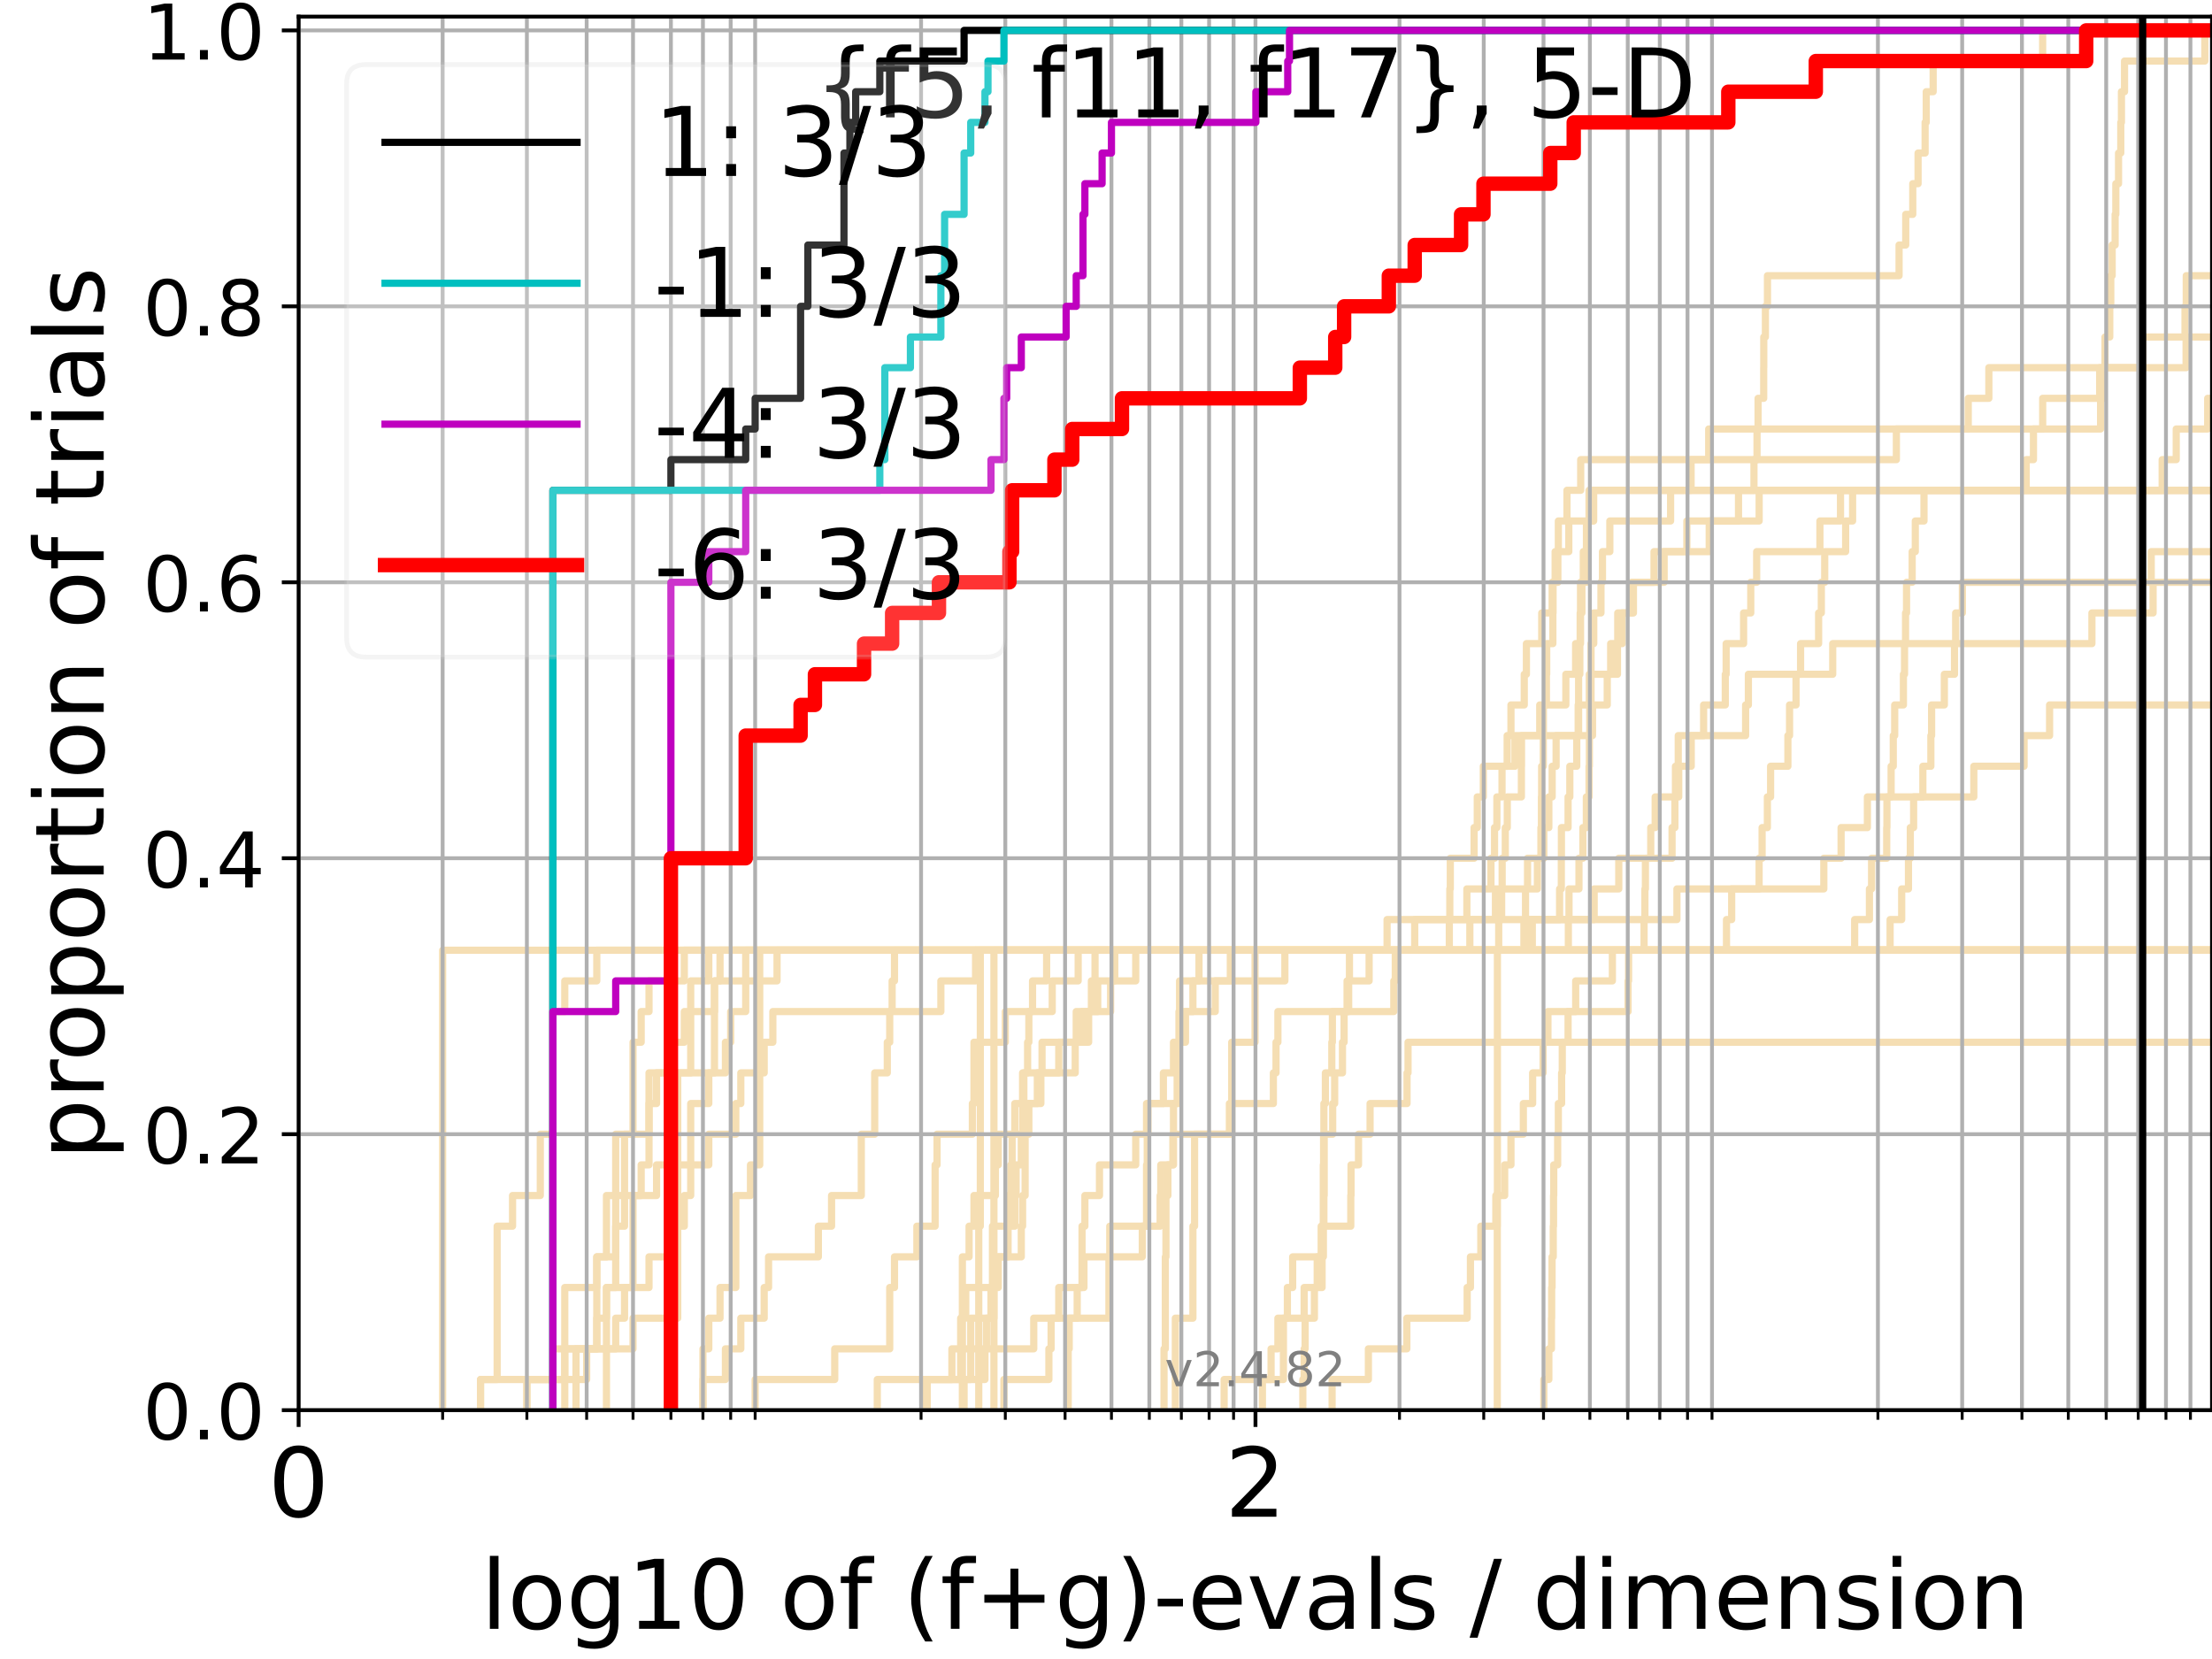 <?xml version="1.0" encoding="utf-8" standalone="no"?>
<!DOCTYPE svg PUBLIC "-//W3C//DTD SVG 1.1//EN"
  "http://www.w3.org/Graphics/SVG/1.1/DTD/svg11.dtd">
<!-- Created with matplotlib (https://matplotlib.org/) -->
<svg height="345.6pt" version="1.1" viewBox="0 0 460.8 345.6" width="460.8pt" xmlns="http://www.w3.org/2000/svg" xmlns:xlink="http://www.w3.org/1999/xlink">
 <defs>
  <style type="text/css">*{stroke-linecap:butt;stroke-linejoin:round;}</style>
 </defs>
 <g id="figure_1">
  <g id="patch_1">
   <path d="M 0 345.6 
L 460.8 345.6 
L 460.8 0 
L 0 0 
z
" style="fill:#ffffff;"/>
  </g>
  <g id="axes_1">
   <g id="patch_2">
    <path d="M 62.208 293.76 
L 460.8 293.76 
L 460.8 3.456 
L 62.208 3.456 
z
" style="fill:#ffffff;"/>
   </g>
   <g id="line2d_1">
    <path clip-path="url(#pc7290cb63e)" d="M 242.49 293.76 
L 242.49 287.373 
L 242.49 287.373 
L 242.49 280.985 
L 242.758 280.985 
L 242.758 274.598 
L 242.758 274.598 
L 242.758 268.211 
L 242.758 268.211 
L 242.758 261.823 
L 242.892 261.823 
L 242.892 255.436 
L 242.892 255.436 
L 242.892 249.049 
L 243.29 249.049 
L 243.29 242.661 
L 244.461 242.661 
L 244.461 236.274 
L 244.461 236.274 
L 244.461 229.887 
L 245.225 229.887 
L 245.225 223.499 
L 245.602 223.499 
L 245.602 217.112 
L 246.957 217.112 
L 246.957 210.725 
L 248.505 210.725 
L 248.505 204.337 
L 249.773 204.337 
L 249.773 197.95 
L 288.954 197.95 
L 288.954 191.563 
L 349.335 191.563 
L 349.335 185.175 
L 379.937 185.175 
L 379.937 178.788 
L 383.534 178.788 
L 383.534 172.401 
L 389.012 172.401 
L 389.012 166.013 
L 411.184 166.013 
L 411.184 159.626 
L 421.648 159.626 
L 421.648 153.239 
L 426.967 153.239 
L 426.967 146.851 
L 426.967 146.851 
L 426.967 146.851 
L 460.8 146.851 
" style="fill:none;stroke:#f5deb3;stroke-linecap:square;stroke-width:1.5;"/>
   </g>
   <g id="line2d_2">
    <path clip-path="url(#pc7290cb63e)" d="M 203.892 293.76 
L 203.892 274.598 
L 203.892 274.598 
L 203.892 255.436 
L 204.219 255.436 
L 204.219 236.274 
L 204.219 236.274 
L 204.219 217.112 
L 204.219 217.112 
L 204.219 197.95 
L 461.8 197.95 
" style="fill:none;stroke:#f5deb3;stroke-linecap:square;stroke-width:1.5;"/>
   </g>
   <g id="line2d_3">
    <path clip-path="url(#pc7290cb63e)" d="M 126.338 293.76 
L 126.338 287.373 
L 126.338 287.373 
L 126.338 280.985 
L 126.338 280.985 
L 126.338 274.598 
L 126.338 274.598 
L 126.338 268.211 
L 128.262 268.211 
L 128.262 261.823 
L 128.262 261.823 
L 128.262 255.436 
L 128.262 255.436 
L 128.262 249.049 
L 130.104 249.049 
L 130.104 242.661 
L 130.104 242.661 
L 130.104 236.274 
L 131.871 236.274 
L 131.871 229.887 
L 131.871 229.887 
L 131.871 223.499 
L 131.871 223.499 
L 131.871 217.112 
L 133.568 217.112 
L 133.568 210.725 
L 135.202 210.725 
L 135.202 204.337 
L 142.556 204.337 
L 142.556 197.95 
L 393.743 197.95 
L 393.743 191.563 
L 396.156 191.563 
L 396.156 185.175 
L 397.569 185.175 
L 397.569 178.788 
L 397.952 178.788 
L 397.952 172.401 
L 398.643 172.401 
L 398.643 166.013 
L 400.568 166.013 
L 400.568 159.626 
L 402.237 159.626 
L 402.237 153.239 
L 402.391 153.239 
L 402.391 146.851 
L 405.045 146.851 
L 405.045 140.464 
L 407.162 140.464 
L 407.162 134.077 
L 407.401 134.077 
L 407.401 127.69 
L 408.801 127.69 
L 408.801 121.302 
L 448.138 121.302 
L 448.138 114.915 
L 448.138 114.915 
L 448.138 114.915 
L 460.8 114.915 
" style="fill:none;stroke:#f5deb3;stroke-linecap:square;stroke-width:1.5;"/>
   </g>
   <g id="line2d_4">
    <path clip-path="url(#pc7290cb63e)" d="M 100.102 293.76 
L 100.102 287.373 
L 117.652 287.373 
L 117.652 280.985 
L 128.262 280.985 
L 128.262 274.598 
L 130.104 274.598 
L 130.104 268.211 
L 135.202 268.211 
L 135.202 261.823 
L 139.762 261.823 
L 139.762 255.436 
L 142.556 255.436 
L 142.556 249.049 
L 143.888 249.049 
L 143.888 242.661 
L 143.888 242.661 
L 143.888 236.274 
L 143.888 236.274 
L 143.888 229.887 
L 147.654 229.887 
L 147.654 223.499 
L 151.119 223.499 
L 151.119 217.112 
L 152.214 217.112 
L 152.214 210.725 
L 155.345 210.725 
L 155.345 204.337 
L 161.873 204.337 
L 161.873 197.95 
L 317.46 197.95 
L 317.46 191.563 
L 317.792 191.563 
L 317.792 185.175 
L 318.214 185.175 
L 318.214 178.788 
L 320.998 178.788 
L 320.998 172.401 
L 321.107 172.401 
L 321.107 166.013 
L 321.151 166.013 
L 321.151 159.626 
L 321.499 159.626 
L 321.499 153.239 
L 321.52 153.239 
L 321.52 146.851 
L 322.144 146.851 
L 322.144 140.464 
L 322.208 140.464 
L 322.208 134.077 
L 323.489 134.077 
L 323.489 127.69 
L 323.53 127.69 
L 323.53 121.302 
L 324.531 121.302 
L 324.531 114.915 
L 326.813 114.915 
L 326.813 108.528 
L 331.027 108.528 
L 331.027 102.14 
L 331.027 102.14 
L 331.027 102.14 
L 460.8 102.14 
" style="fill:none;stroke:#f5deb3;stroke-linecap:square;stroke-width:1.5;"/>
   </g>
   <g id="line2d_5">
    <path clip-path="url(#pc7290cb63e)" d="M 255.01 293.76 
L 255.01 287.373 
L 264.789 287.373 
L 264.789 280.985 
L 266.211 280.985 
L 266.211 274.598 
L 268.185 274.598 
L 268.185 268.211 
L 269.285 268.211 
L 269.285 261.823 
L 275.227 261.823 
L 275.227 255.436 
L 281.392 255.436 
L 281.392 249.049 
L 281.446 249.049 
L 281.446 242.661 
L 283.003 242.661 
L 283.003 236.274 
L 285.412 236.274 
L 285.412 229.887 
L 293.112 229.887 
L 293.112 223.499 
L 293.321 223.499 
L 293.321 217.112 
L 293.321 217.112 
L 293.321 217.112 
L 460.8 217.112 
" style="fill:none;stroke:#f5deb3;stroke-linecap:square;stroke-width:1.5;"/>
   </g>
   <g id="line2d_6"/>
   <g id="line2d_7">
    <path clip-path="url(#pc7290cb63e)" d="M 200.835 293.76 
L 200.835 287.373 
L 202.221 287.373 
L 202.221 280.985 
L 205.501 280.985 
L 205.501 274.598 
L 207.053 274.598 
L 207.053 268.211 
L 207.958 268.211 
L 207.958 261.823 
L 209.998 261.823 
L 209.998 255.436 
L 209.998 255.436 
L 209.998 249.049 
L 210.564 249.049 
L 210.564 242.661 
L 210.844 242.661 
L 210.844 236.274 
L 211.399 236.274 
L 211.399 229.887 
L 213.023 229.887 
L 213.023 223.499 
L 214.072 223.499 
L 214.072 217.112 
L 214.33 217.112 
L 214.33 210.725 
L 215.097 210.725 
L 215.097 204.337 
L 218.032 204.337 
L 218.032 197.95 
L 326.717 197.95 
L 326.717 191.563 
L 326.851 191.563 
L 326.851 185.175 
L 328.926 185.175 
L 328.926 178.788 
L 329.739 178.788 
L 329.739 172.401 
L 330.467 172.401 
L 330.467 166.013 
L 331.027 166.013 
L 331.027 159.626 
L 331.097 159.626 
L 331.097 153.239 
L 331.166 153.239 
L 331.166 146.851 
L 331.442 146.851 
L 331.442 140.464 
L 331.442 140.464 
L 331.442 134.077 
L 332.007 134.077 
L 332.007 127.69 
L 333.51 127.69 
L 333.51 121.302 
L 333.821 121.302 
L 333.821 114.915 
L 335.357 114.915 
L 335.357 108.528 
L 348.017 108.528 
L 348.017 102.14 
L 461.8 102.14 
" style="fill:none;stroke:#f5deb3;stroke-linecap:square;stroke-width:1.5;"/>
   </g>
   <g id="line2d_8">
    <path clip-path="url(#pc7290cb63e)" d="M 321.607 293.76 
L 321.607 287.373 
L 322.653 287.373 
L 322.653 280.985 
L 323.198 280.985 
L 323.198 274.598 
L 323.24 274.598 
L 323.24 268.211 
L 323.323 268.211 
L 323.323 261.823 
L 323.571 261.823 
L 323.571 255.436 
L 323.633 255.436 
L 323.633 249.049 
L 323.674 249.049 
L 323.674 242.661 
L 324.491 242.661 
L 324.491 236.274 
L 324.632 236.274 
L 324.632 229.887 
L 325.312 229.887 
L 325.312 223.499 
L 325.45 223.499 
L 325.45 217.112 
L 326.659 217.112 
L 326.659 210.725 
L 339.15 210.725 
L 339.15 204.337 
L 339.265 204.337 
L 339.265 197.95 
L 461.8 197.95 
" style="fill:none;stroke:#f5deb3;stroke-linecap:square;stroke-width:1.5;"/>
   </g>
   <g id="line2d_9">
    <path clip-path="url(#pc7290cb63e)" d="M 146.435 293.76 
L 146.435 287.373 
L 151.119 287.373 
L 151.119 280.985 
L 154.326 280.985 
L 154.326 274.598 
L 159.195 274.598 
L 159.195 268.211 
L 160.106 268.211 
L 160.106 261.823 
L 170.48 261.823 
L 170.48 255.436 
L 173.229 255.436 
L 173.229 249.049 
L 179.423 249.049 
L 179.423 242.661 
L 179.423 242.661 
L 179.423 236.274 
L 182.216 236.274 
L 182.216 229.887 
L 182.216 229.887 
L 182.216 223.499 
L 184.841 223.499 
L 184.841 217.112 
L 185.347 217.112 
L 185.347 210.725 
L 185.847 210.725 
L 185.847 204.337 
L 186.342 204.337 
L 186.342 197.95 
L 319.208 197.95 
L 319.208 191.563 
L 324.893 191.563 
L 324.893 185.175 
L 325.252 185.175 
L 325.252 178.788 
L 325.272 178.788 
L 325.272 172.401 
L 326.659 172.401 
L 326.659 166.013 
L 327.023 166.013 
L 327.023 159.626 
L 328.467 159.626 
L 328.467 153.239 
L 328.761 153.239 
L 328.761 146.851 
L 328.853 146.851 
L 328.853 140.464 
L 329.108 140.464 
L 329.108 134.077 
L 329.253 134.077 
L 329.253 127.69 
L 329.542 127.69 
L 329.542 121.302 
L 329.829 121.302 
L 329.829 114.915 
L 330.485 114.915 
L 330.485 108.528 
L 331.99 108.528 
L 331.99 102.14 
L 365.383 102.14 
L 365.383 95.753 
L 366.023 95.753 
L 366.023 89.366 
L 366.239 89.366 
L 366.239 82.978 
L 367.41 82.978 
L 367.41 76.591 
L 367.425 76.591 
L 367.425 70.204 
L 367.768 70.204 
L 367.768 63.816 
L 368.198 63.816 
L 368.198 57.429 
L 395.613 57.429 
L 395.613 51.042 
L 397.001 51.042 
L 397.001 44.654 
L 398.464 44.654 
L 398.464 38.267 
L 399.57 38.267 
L 399.57 31.88 
L 401.036 31.88 
L 401.036 25.492 
L 401.27 25.492 
L 401.27 19.105 
L 402.711 19.105 
L 402.711 12.718 
L 425.521 12.718 
L 425.521 6.33 
L 425.521 6.33 
L 425.521 6.33 
L 460.8 6.33 
" style="fill:none;stroke:#f5deb3;stroke-linecap:square;stroke-width:1.5;"/>
   </g>
   <g id="line2d_10">
    <path clip-path="url(#pc7290cb63e)" d="M 192.306 293.76 
L 192.306 287.373 
L 200.126 287.373 
L 200.126 280.985 
L 200.482 280.985 
L 200.482 274.598 
L 200.482 274.598 
L 200.482 268.211 
L 200.482 268.211 
L 200.482 261.823 
L 201.878 261.823 
L 201.878 255.436 
L 202.897 255.436 
L 202.897 249.049 
L 207.357 249.049 
L 207.357 242.661 
L 207.958 242.661 
L 207.958 236.274 
L 213.812 236.274 
L 213.812 229.887 
L 216.833 229.887 
L 216.833 223.499 
L 223.989 223.499 
L 223.989 217.112 
L 224.195 217.112 
L 224.195 210.725 
L 231.362 210.725 
L 231.362 204.337 
L 232.223 204.337 
L 232.223 197.95 
L 461.8 197.95 
" style="fill:none;stroke:#f5deb3;stroke-linecap:square;stroke-width:1.5;"/>
   </g>
   <g id="line2d_11">
    <path clip-path="url(#pc7290cb63e)" d="M 109.76 293.76 
L 109.76 287.373 
L 122.212 287.373 
L 122.212 280.985 
L 124.324 280.985 
L 124.324 274.598 
L 124.324 274.598 
L 124.324 268.211 
L 124.324 268.211 
L 124.324 261.823 
L 126.338 261.823 
L 126.338 255.436 
L 126.338 255.436 
L 126.338 249.049 
L 128.262 249.049 
L 128.262 242.661 
L 128.262 242.661 
L 128.262 236.274 
L 135.202 236.274 
L 135.202 229.887 
L 135.202 229.887 
L 135.202 223.499 
L 143.888 223.499 
L 143.888 217.112 
L 143.888 217.112 
L 143.888 210.725 
L 148.84 210.725 
L 148.84 204.337 
L 149.994 204.337 
L 149.994 197.95 
L 149.994 197.95 
L 149.994 197.95 
L 460.8 197.95 
" style="fill:none;stroke:#f5deb3;stroke-linecap:square;stroke-width:1.5;"/>
   </g>
   <g id="line2d_12">
    <path clip-path="url(#pc7290cb63e)" d="M 119.992 293.76 
L 119.992 287.373 
L 119.992 287.373 
L 119.992 280.985 
L 131.871 280.985 
L 131.871 274.598 
L 141.182 274.598 
L 141.182 268.211 
L 141.182 268.211 
L 141.182 261.823 
L 141.182 261.823 
L 141.182 255.436 
L 141.182 255.436 
L 141.182 249.049 
L 141.182 249.049 
L 141.182 242.661 
L 141.182 242.661 
L 141.182 236.274 
L 141.182 236.274 
L 141.182 229.887 
L 141.182 229.887 
L 141.182 223.499 
L 148.84 223.499 
L 148.84 217.112 
L 148.84 217.112 
L 148.84 210.725 
L 148.84 210.725 
L 148.84 204.337 
L 155.345 204.337 
L 155.345 197.95 
L 155.345 197.95 
L 155.345 197.95 
L 460.8 197.95 
" style="fill:none;stroke:#f5deb3;stroke-linecap:square;stroke-width:1.5;"/>
   </g>
   <g id="line2d_13">
    <path clip-path="url(#pc7290cb63e)" d="M 244.845 293.76 
L 244.845 287.373 
L 244.845 287.373 
L 244.845 280.985 
L 244.845 280.985 
L 244.845 274.598 
L 248.505 274.598 
L 248.505 268.211 
L 248.505 268.211 
L 248.505 261.823 
L 248.505 261.823 
L 248.505 255.436 
L 248.854 255.436 
L 248.854 249.049 
L 248.854 249.049 
L 248.854 242.661 
L 248.854 242.661 
L 248.854 236.274 
L 256.591 236.274 
L 256.591 229.887 
L 256.591 229.887 
L 256.591 223.499 
L 256.591 223.499 
L 256.591 217.112 
L 261.451 217.112 
L 261.451 210.725 
L 261.451 210.725 
L 261.451 204.337 
L 261.451 204.337 
L 261.451 197.95 
L 261.451 197.95 
L 261.451 197.95 
L 460.8 197.95 
" style="fill:none;stroke:#f5deb3;stroke-linecap:square;stroke-width:1.5;"/>
   </g>
   <g id="line2d_14">
    <path clip-path="url(#pc7290cb63e)" d="M 146.435 293.76 
L 146.435 287.373 
L 146.435 287.373 
L 146.435 280.985 
L 147.654 280.985 
L 147.654 274.598 
L 149.994 274.598 
L 149.994 268.211 
L 153.283 268.211 
L 153.283 261.823 
L 153.283 261.823 
L 153.283 255.436 
L 153.283 255.436 
L 153.283 249.049 
L 156.34 249.049 
L 156.34 242.661 
L 158.264 242.661 
L 158.264 236.274 
L 158.264 236.274 
L 158.264 229.887 
L 158.264 229.887 
L 158.264 223.499 
L 158.264 223.499 
L 158.264 217.112 
L 158.264 217.112 
L 158.264 210.725 
L 158.264 210.725 
L 158.264 204.337 
L 158.264 204.337 
L 158.264 197.95 
L 318.471 197.95 
L 318.471 191.563 
L 332.092 191.563 
L 332.092 185.175 
L 337.22 185.175 
L 337.22 178.788 
L 343.881 178.788 
L 343.881 172.401 
L 344.802 172.401 
L 344.802 166.013 
L 349.71 166.013 
L 349.71 159.626 
L 352.316 159.626 
L 352.316 153.239 
L 363.643 153.239 
L 363.643 146.851 
L 364.22 146.851 
L 364.22 140.464 
L 381.789 140.464 
L 381.789 134.077 
L 435.786 134.077 
L 435.786 127.69 
L 448.53 127.69 
L 448.53 121.302 
L 448.53 121.302 
L 448.53 121.302 
L 460.8 121.302 
" style="fill:none;stroke:#f5deb3;stroke-linecap:square;stroke-width:1.5;"/>
   </g>
   <g id="line2d_15"/>
   <g id="line2d_16">
    <path clip-path="url(#pc7290cb63e)" d="M 262.985 293.76 
L 262.985 287.373 
L 267.361 287.373 
L 267.361 280.985 
L 267.361 280.985 
L 267.361 274.598 
L 271.678 274.598 
L 271.678 268.211 
L 274.399 268.211 
L 274.399 261.823 
L 275.604 261.823 
L 275.604 255.436 
L 275.667 255.436 
L 275.667 249.049 
L 275.667 249.049 
L 275.667 242.661 
L 275.729 242.661 
L 275.729 236.274 
L 275.791 236.274 
L 275.791 229.887 
L 276.102 229.887 
L 276.102 223.499 
L 277.441 223.499 
L 277.441 217.112 
L 277.561 217.112 
L 277.561 210.725 
L 280.619 210.725 
L 280.619 204.337 
L 285.213 204.337 
L 285.213 197.95 
L 285.213 197.95 
L 285.213 197.95 
L 460.8 197.95 
" style="fill:none;stroke:#f5deb3;stroke-linecap:square;stroke-width:1.5;"/>
   </g>
   <g id="line2d_17">
    <path clip-path="url(#pc7290cb63e)" d="M 200.482 293.76 
L 200.482 287.373 
L 205.184 287.373 
L 205.184 280.985 
L 215.349 280.985 
L 215.349 274.598 
L 224.399 274.598 
L 224.399 268.211 
L 225.805 268.211 
L 225.805 261.823 
L 237.96 261.823 
L 237.96 255.436 
L 241.676 255.436 
L 241.676 249.049 
L 241.813 249.049 
L 241.813 242.661 
L 244.333 242.661 
L 244.333 236.274 
L 256.103 236.274 
L 256.103 229.887 
L 265.268 229.887 
L 265.268 223.499 
L 265.82 223.499 
L 265.82 217.112 
L 266.211 217.112 
L 266.211 210.725 
L 290.355 210.725 
L 290.355 204.337 
L 290.665 204.337 
L 290.665 197.95 
L 386.36 197.95 
L 386.36 191.563 
L 389.438 191.563 
L 389.438 185.175 
L 389.886 185.175 
L 389.886 178.788 
L 393.035 178.788 
L 393.035 172.401 
L 393.081 172.401 
L 393.081 166.013 
L 393.955 166.013 
L 393.955 159.626 
L 394.404 159.626 
L 394.404 153.239 
L 394.7 153.239 
L 394.7 146.851 
L 396.518 146.851 
L 396.518 140.464 
L 396.747 140.464 
L 396.747 134.077 
L 396.96 134.077 
L 396.96 127.69 
L 397.168 127.69 
L 397.168 121.302 
L 398.34 121.302 
L 398.34 114.915 
L 398.992 114.915 
L 398.992 108.528 
L 400.804 108.528 
L 400.804 102.14 
L 450.421 102.14 
L 450.421 95.753 
L 453.35 95.753 
L 453.35 89.366 
L 459.902 89.366 
L 459.902 82.978 
L 461.515 82.978 
L 461.515 76.591 
L 461.8 76.591 
" style="fill:none;stroke:#f5deb3;stroke-linecap:square;stroke-width:1.5;"/>
   </g>
   <g id="line2d_18">
    <path clip-path="url(#pc7290cb63e)" d="M 100.102 293.76 
L 100.102 287.373 
L 103.566 287.373 
L 103.566 280.985 
L 103.566 280.985 
L 103.566 274.598 
L 103.566 274.598 
L 103.566 268.211 
L 103.566 268.211 
L 103.566 261.823 
L 103.566 261.823 
L 103.566 255.436 
L 106.774 255.436 
L 106.774 249.049 
L 112.554 249.049 
L 112.554 242.661 
L 112.554 242.661 
L 112.554 236.274 
L 115.178 236.274 
L 115.178 229.887 
L 115.178 229.887 
L 115.178 223.499 
L 115.178 223.499 
L 115.178 217.112 
L 115.178 217.112 
L 115.178 210.725 
L 117.652 210.725 
L 117.652 204.337 
L 124.324 204.337 
L 124.324 197.95 
L 342.49 197.95 
L 342.49 191.563 
L 342.663 191.563 
L 342.663 185.175 
L 342.769 185.175 
L 342.769 178.788 
L 348.321 178.788 
L 348.321 172.401 
L 348.912 172.401 
L 348.912 166.013 
L 349.027 166.013 
L 349.027 159.626 
L 349.608 159.626 
L 349.608 153.239 
L 354.895 153.239 
L 354.895 146.851 
L 359.409 146.851 
L 359.409 140.464 
L 359.589 140.464 
L 359.589 134.077 
L 363.224 134.077 
L 363.224 127.69 
L 364.718 127.69 
L 364.718 121.302 
L 365.945 121.302 
L 365.945 114.915 
L 379.121 114.915 
L 379.121 108.528 
L 383.41 108.528 
L 383.41 102.14 
L 383.41 102.14 
L 383.41 102.14 
L 460.8 102.14 
" style="fill:none;stroke:#f5deb3;stroke-linecap:square;stroke-width:1.5;"/>
   </g>
   <g id="line2d_19">
    <path clip-path="url(#pc7290cb63e)" d="M 277.501 293.76 
L 277.501 287.373 
L 285.062 287.373 
L 285.062 280.985 
L 293.071 280.985 
L 293.071 274.598 
L 305.637 274.598 
L 305.637 268.211 
L 306.32 268.211 
L 306.32 261.823 
L 308.48 261.823 
L 308.48 255.436 
L 311.612 255.436 
L 311.612 249.049 
L 313.451 249.049 
L 313.451 242.661 
L 314.761 242.661 
L 314.761 236.274 
L 317.341 236.274 
L 317.341 229.887 
L 319.276 229.887 
L 319.276 223.499 
L 321.455 223.499 
L 321.455 217.112 
L 322.463 217.112 
L 322.463 210.725 
L 328.245 210.725 
L 328.245 204.337 
L 335.889 204.337 
L 335.889 197.95 
L 461.8 197.95 
L 461.8 197.95 
" style="fill:none;stroke:#f5deb3;stroke-linecap:square;stroke-width:1.5;"/>
   </g>
   <g id="line2d_20">
    <path clip-path="url(#pc7290cb63e)" d="M 109.76 293.76 
L 109.76 287.373 
L 115.178 287.373 
L 115.178 280.985 
L 117.652 280.985 
L 117.652 274.598 
L 117.652 274.598 
L 117.652 268.211 
L 124.324 268.211 
L 124.324 261.823 
L 128.262 261.823 
L 128.262 255.436 
L 130.104 255.436 
L 130.104 249.049 
L 133.568 249.049 
L 133.568 242.661 
L 135.202 242.661 
L 135.202 236.274 
L 135.202 236.274 
L 135.202 229.887 
L 136.776 229.887 
L 136.776 223.499 
L 139.762 223.499 
L 139.762 217.112 
L 142.556 217.112 
L 142.556 210.725 
L 143.888 210.725 
L 143.888 204.337 
L 147.654 204.337 
L 147.654 197.95 
L 294.71 197.95 
L 294.71 191.563 
L 302.022 191.563 
L 302.022 185.175 
L 302.123 185.175 
L 302.123 178.788 
L 307.082 178.788 
L 307.082 172.401 
L 307.742 172.401 
L 307.742 166.013 
L 309.003 166.013 
L 309.003 159.626 
L 315.589 159.626 
L 315.589 153.239 
L 328.853 153.239 
L 328.853 146.851 
L 331.079 146.851 
L 331.079 140.464 
L 335.53 140.464 
L 335.53 134.077 
L 337.937 134.077 
L 337.937 127.69 
L 340.273 127.69 
L 340.273 121.302 
L 344.561 121.302 
L 344.561 114.915 
L 351.403 114.915 
L 351.403 108.528 
L 362.162 108.528 
L 362.162 102.14 
L 362.162 102.14 
L 362.162 102.14 
L 460.8 102.14 
" style="fill:none;stroke:#f5deb3;stroke-linecap:square;stroke-width:1.5;"/>
   </g>
   <g id="line2d_21">
    <path clip-path="url(#pc7290cb63e)" d="M 311.911 293.76 
L 311.911 287.373 
L 311.911 287.373 
L 311.911 280.985 
L 311.911 280.985 
L 311.911 274.598 
L 311.911 274.598 
L 311.911 268.211 
L 311.911 268.211 
L 311.911 261.823 
L 311.911 261.823 
L 311.911 255.436 
L 311.938 255.436 
L 311.938 249.049 
L 311.938 249.049 
L 311.938 242.661 
L 311.938 242.661 
L 311.938 236.274 
L 311.938 236.274 
L 311.938 229.887 
L 311.938 229.887 
L 311.938 223.499 
L 311.938 223.499 
L 311.938 217.112 
L 311.938 217.112 
L 311.938 210.725 
L 311.938 210.725 
L 311.938 204.337 
L 311.938 204.337 
L 311.938 197.95 
L 311.938 197.95 
L 311.938 197.95 
L 460.8 197.95 
" style="fill:none;stroke:#f5deb3;stroke-linecap:square;stroke-width:1.5;"/>
   </g>
   <g id="line2d_22">
    <path clip-path="url(#pc7290cb63e)" d="M 117.652 293.76 
L 117.652 287.373 
L 117.652 287.373 
L 117.652 280.985 
L 124.324 280.985 
L 124.324 274.598 
L 126.338 274.598 
L 126.338 268.211 
L 131.871 268.211 
L 131.871 261.823 
L 131.871 261.823 
L 131.871 255.436 
L 131.871 255.436 
L 131.871 249.049 
L 136.776 249.049 
L 136.776 242.661 
L 147.654 242.661 
L 147.654 236.274 
L 153.283 236.274 
L 153.283 229.887 
L 154.326 229.887 
L 154.326 223.499 
L 159.195 223.499 
L 159.195 217.112 
L 160.998 217.112 
L 160.998 210.725 
L 196 210.725 
L 196 204.337 
L 203.231 204.337 
L 203.231 197.95 
L 306.196 197.95 
L 306.196 191.563 
L 311.53 191.563 
L 311.53 185.175 
L 320.268 185.175 
L 320.268 178.788 
L 321.607 178.788 
L 321.607 172.401 
L 322.653 172.401 
L 322.653 166.013 
L 323.344 166.013 
L 323.344 159.626 
L 324.166 159.626 
L 324.166 153.239 
L 331.751 153.239 
L 331.751 146.851 
L 334.819 146.851 
L 334.819 140.464 
L 336.948 140.464 
L 336.948 134.077 
L 337.008 134.077 
L 337.008 127.69 
L 339.879 127.69 
L 339.879 121.302 
L 346.67 121.302 
L 346.67 114.915 
L 356.061 114.915 
L 356.061 108.528 
L 366.462 108.528 
L 366.462 102.14 
L 366.462 102.14 
L 366.462 102.14 
L 460.8 102.14 
" style="fill:none;stroke:#f5deb3;stroke-linecap:square;stroke-width:1.5;"/>
   </g>
   <g id="line2d_23">
    <path clip-path="url(#pc7290cb63e)" d="M 182.754 293.76 
L 182.754 287.373 
L 198.299 287.373 
L 198.299 280.985 
L 200.126 280.985 
L 200.126 274.598 
L 201.186 274.598 
L 201.186 268.211 
L 206.747 268.211 
L 206.747 261.823 
L 206.747 261.823 
L 206.747 255.436 
L 211.399 255.436 
L 211.399 249.049 
L 211.674 249.049 
L 211.674 242.661 
L 212.756 242.661 
L 212.756 236.274 
L 213.023 236.274 
L 213.023 229.887 
L 213.287 229.887 
L 213.287 223.499 
L 220.559 223.499 
L 220.559 217.112 
L 225.408 217.112 
L 225.408 210.725 
L 228.673 210.725 
L 228.673 204.337 
L 236.595 204.337 
L 236.595 197.95 
L 461.8 197.95 
" style="fill:none;stroke:#f5deb3;stroke-linecap:square;stroke-width:1.5;"/>
   </g>
   <g id="line2d_24">
    <path clip-path="url(#pc7290cb63e)" d="M 222.522 293.76 
L 222.522 287.373 
L 222.522 287.373 
L 222.522 280.985 
L 222.734 280.985 
L 222.734 274.598 
L 231.013 274.598 
L 231.013 268.211 
L 231.013 268.211 
L 231.013 261.823 
L 231.188 261.823 
L 231.188 255.436 
L 238.846 255.436 
L 238.846 249.049 
L 238.846 249.049 
L 238.846 242.661 
L 238.992 242.661 
L 238.992 236.274 
L 239.138 236.274 
L 239.138 229.887 
L 245.477 229.887 
L 245.477 223.499 
L 245.477 223.499 
L 245.477 217.112 
L 245.602 217.112 
L 245.602 210.725 
L 245.727 210.725 
L 245.727 204.337 
L 256.299 204.337 
L 256.299 197.95 
L 312.207 197.95 
L 312.207 191.563 
L 312.82 191.563 
L 312.82 185.175 
L 312.926 185.175 
L 312.926 178.788 
L 313.581 178.788 
L 313.581 172.401 
L 313.995 172.401 
L 313.995 166.013 
L 316.933 166.013 
L 316.933 159.626 
L 316.958 159.626 
L 316.958 153.239 
L 320.756 153.239 
L 320.756 146.851 
L 326.195 146.851 
L 326.195 140.464 
L 328.227 140.464 
L 328.227 134.077 
L 329.18 134.077 
L 329.18 127.69 
L 329.253 127.69 
L 329.253 121.302 
L 330.502 121.302 
L 330.502 114.915 
L 330.748 114.915 
L 330.748 108.528 
L 331.785 108.528 
L 331.785 102.14 
L 352.284 102.14 
L 352.284 95.753 
L 355.954 95.753 
L 355.954 89.366 
L 437.59 89.366 
L 437.59 82.978 
L 438.259 82.978 
L 438.259 76.591 
L 438.511 76.591 
L 438.511 70.204 
L 439.502 70.204 
L 439.502 63.816 
L 439.714 63.816 
L 439.714 57.429 
L 440.003 57.429 
L 440.003 51.042 
L 440.619 51.042 
L 440.619 44.654 
L 440.766 44.654 
L 440.766 38.267 
L 441.331 38.267 
L 441.331 31.88 
L 441.799 31.88 
L 441.799 25.492 
L 441.936 25.492 
L 441.936 19.105 
L 442.576 19.105 
L 442.576 12.718 
L 459.305 12.718 
L 459.305 6.33 
L 459.305 6.33 
L 459.305 6.33 
L 460.8 6.33 
" style="fill:none;stroke:#f5deb3;stroke-linecap:square;stroke-width:1.5;"/>
   </g>
   <g id="line2d_25">
    <path clip-path="url(#pc7290cb63e)" d="M 193.154 293.76 
L 193.154 287.373 
L 200.482 287.373 
L 200.482 280.985 
L 202.221 280.985 
L 202.221 274.598 
L 206.439 274.598 
L 206.439 268.211 
L 207.357 268.211 
L 207.357 261.823 
L 212.756 261.823 
L 212.756 255.436 
L 213.023 255.436 
L 213.023 249.049 
L 213.551 249.049 
L 213.551 242.661 
L 213.551 242.661 
L 213.551 236.274 
L 214.33 236.274 
L 214.33 229.887 
L 216.097 229.887 
L 216.097 223.499 
L 217.076 223.499 
L 217.076 217.112 
L 226.782 217.112 
L 226.782 210.725 
L 227.358 210.725 
L 227.358 204.337 
L 228.114 204.337 
L 228.114 197.95 
L 461.8 197.95 
" style="fill:none;stroke:#f5deb3;stroke-linecap:square;stroke-width:1.5;"/>
   </g>
   <g id="line2d_26">
    <path clip-path="url(#pc7290cb63e)" d="M 271.404 293.76 
L 271.404 287.373 
L 271.678 287.373 
L 271.678 280.985 
L 271.883 280.985 
L 271.883 274.598 
L 273.816 274.598 
L 273.816 268.211 
L 275.416 268.211 
L 275.416 261.823 
L 275.667 261.823 
L 275.667 255.436 
L 275.791 255.436 
L 275.791 249.049 
L 275.854 249.049 
L 275.854 242.661 
L 275.854 242.661 
L 275.854 236.274 
L 277.621 236.274 
L 277.621 229.887 
L 278.036 229.887 
L 278.036 223.499 
L 279.661 223.499 
L 279.661 217.112 
L 280.002 217.112 
L 280.002 210.725 
L 280.952 210.725 
L 280.952 204.337 
L 281.117 204.337 
L 281.117 197.95 
L 359.661 197.95 
L 359.661 191.563 
L 360.741 191.563 
L 360.741 185.175 
L 366.454 185.175 
L 366.454 178.788 
L 367.079 178.788 
L 367.079 172.401 
L 368.176 172.401 
L 368.176 166.013 
L 368.848 166.013 
L 368.848 159.626 
L 372.452 159.626 
L 372.452 153.239 
L 372.798 153.239 
L 372.798 146.851 
L 374.147 146.851 
L 374.147 140.464 
L 375.094 140.464 
L 375.094 134.077 
L 378.851 134.077 
L 378.851 127.69 
L 379.417 127.69 
L 379.417 121.302 
L 380.122 121.302 
L 380.122 114.915 
L 384.48 114.915 
L 384.48 108.528 
L 385.932 108.528 
L 385.932 102.14 
L 422.09 102.14 
L 422.09 95.753 
L 423.608 95.753 
L 423.608 89.366 
L 425.527 89.366 
L 425.527 82.978 
L 437.398 82.978 
L 437.398 76.591 
L 455.403 76.591 
L 455.403 70.204 
L 461.8 70.204 
" style="fill:none;stroke:#f5deb3;stroke-linecap:square;stroke-width:1.5;"/>
   </g>
   <g id="line2d_27">
    <path clip-path="url(#pc7290cb63e)" d="M 209.136 293.76 
L 209.136 287.373 
L 218.503 287.373 
L 218.503 280.985 
L 218.968 280.985 
L 218.968 274.598 
L 220.559 274.598 
L 220.559 268.211 
L 225.408 268.211 
L 225.408 261.823 
L 225.408 261.823 
L 225.408 255.436 
L 226.003 255.436 
L 226.003 249.049 
L 229.041 249.049 
L 229.041 242.661 
L 236.595 242.661 
L 236.595 236.274 
L 238.846 236.274 
L 238.846 229.887 
L 242.356 229.887 
L 242.356 223.499 
L 244.461 223.499 
L 244.461 217.112 
L 245.727 217.112 
L 245.727 210.725 
L 253.159 210.725 
L 253.159 204.337 
L 267.662 204.337 
L 267.662 197.95 
L 461.8 197.95 
" style="fill:none;stroke:#f5deb3;stroke-linecap:square;stroke-width:1.5;"/>
   </g>
   <g id="line2d_28">
    <path clip-path="url(#pc7290cb63e)" d="M 157.312 293.76 
L 157.312 287.373 
L 173.89 287.373 
L 173.89 280.985 
L 185.347 280.985 
L 185.347 274.598 
L 185.347 274.598 
L 185.347 268.211 
L 186.342 268.211 
L 186.342 261.823 
L 191.001 261.823 
L 191.001 255.436 
L 194.804 255.436 
L 194.804 249.049 
L 194.804 249.049 
L 194.804 242.661 
L 195.206 242.661 
L 195.206 236.274 
L 202.56 236.274 
L 202.56 229.887 
L 202.897 229.887 
L 202.897 223.499 
L 202.897 223.499 
L 202.897 217.112 
L 209.425 217.112 
L 209.425 210.725 
L 219.199 210.725 
L 219.199 204.337 
L 224.603 204.337 
L 224.603 197.95 
L 301.92 197.95 
L 301.92 191.563 
L 305.575 191.563 
L 305.575 185.175 
L 310.593 185.175 
L 310.593 178.788 
L 311.339 178.788 
L 311.339 172.401 
L 311.829 172.401 
L 311.829 166.013 
L 312.899 166.013 
L 312.899 159.626 
L 313.97 159.626 
L 313.97 153.239 
L 314.761 153.239 
L 314.761 146.851 
L 317.531 146.851 
L 317.531 140.464 
L 317.98 140.464 
L 317.98 134.077 
L 321.173 134.077 
L 321.173 127.69 
L 323.344 127.69 
L 323.344 121.302 
L 323.962 121.302 
L 323.962 114.915 
L 324.632 114.915 
L 324.632 108.528 
L 326.428 108.528 
L 326.428 102.14 
L 329.289 102.14 
L 329.289 95.753 
L 395.05 95.753 
L 395.05 89.366 
L 410.023 89.366 
L 410.023 82.978 
L 414.317 82.978 
L 414.317 76.591 
L 446.34 76.591 
L 446.34 70.204 
L 455.176 70.204 
L 455.176 63.816 
L 455.437 63.816 
L 455.437 57.429 
L 461.8 57.429 
" style="fill:none;stroke:#f5deb3;stroke-linecap:square;stroke-width:1.5;"/>
   </g>
   <g id="line2d_29">
    <path clip-path="url(#pc7290cb63e)" d="M 92.21 293.76 
L 92.21 287.373 
L 92.21 287.373 
L 92.21 280.985 
L 92.21 280.985 
L 92.21 274.598 
L 92.21 274.598 
L 92.21 268.211 
L 92.21 268.211 
L 92.21 261.823 
L 92.21 261.823 
L 92.21 255.436 
L 92.21 255.436 
L 92.21 249.049 
L 92.21 249.049 
L 92.21 242.661 
L 92.21 242.661 
L 92.21 236.274 
L 92.21 236.274 
L 92.21 229.887 
L 92.21 229.887 
L 92.21 223.499 
L 92.21 223.499 
L 92.21 217.112 
L 92.21 217.112 
L 92.21 210.725 
L 92.21 210.725 
L 92.21 204.337 
L 92.21 204.337 
L 92.21 197.95 
L 92.21 197.95 
L 92.21 197.95 
L 460.8 197.95 
" style="fill:none;stroke:#f5deb3;stroke-linecap:square;stroke-width:1.5;"/>
   </g>
   <g id="line2d_30">
    <path clip-path="url(#pc7290cb63e)" d="M 207.053 293.76 
L 207.053 287.373 
L 207.053 287.373 
L 207.053 280.985 
L 207.053 280.985 
L 207.053 274.598 
L 207.053 274.598 
L 207.053 268.211 
L 207.053 268.211 
L 207.053 261.823 
L 207.053 261.823 
L 207.053 255.436 
L 207.053 255.436 
L 207.053 249.049 
L 207.053 249.049 
L 207.053 242.661 
L 207.053 242.661 
L 207.053 236.274 
L 207.053 236.274 
L 207.053 229.887 
L 207.053 229.887 
L 207.053 223.499 
L 207.053 223.499 
L 207.053 217.112 
L 207.053 217.112 
L 207.053 210.725 
L 207.053 210.725 
L 207.053 204.337 
L 207.053 204.337 
L 207.053 197.95 
L 207.053 197.95 
L 207.053 197.95 
L 460.8 197.95 
" style="fill:none;stroke:#f5deb3;stroke-linecap:square;stroke-width:1.5;"/>
   </g>
   <g id="matplotlib.axis_1">
    <g id="xtick_1">
     <g id="line2d_31">
      <path clip-path="url(#pc7290cb63e)" d="M 62.208 293.76 
L 62.208 3.456 
" style="fill:none;stroke:#b0b0b0;stroke-linecap:square;stroke-width:0.8;"/>
     </g>
     <g id="line2d_32">
      <defs>
       <path d="M 0 0 
L 0 3.5 
" id="m150f6632fa" style="stroke:#000000;stroke-width:0.8;"/>
      </defs>
      <g>
       <use style="stroke:#000000;stroke-width:0.8;" x="62.208" xlink:href="#m150f6632fa" y="293.76"/>
      </g>
     </g>
     <g id="text_1">
      <!-- 0 -->
      <g transform="translate(55.846 315.957)scale(0.2 -0.2)">
       <defs>
        <path d="M 31.781 66.406 
Q 24.172 66.406 20.328 58.906 
Q 16.5 51.422 16.5 36.375 
Q 16.5 21.391 20.328 13.891 
Q 24.172 6.391 31.781 6.391 
Q 39.453 6.391 43.281 13.891 
Q 47.125 21.391 47.125 36.375 
Q 47.125 51.422 43.281 58.906 
Q 39.453 66.406 31.781 66.406 
z
M 31.781 74.219 
Q 44.047 74.219 50.516 64.516 
Q 56.984 54.828 56.984 36.375 
Q 56.984 17.969 50.516 8.266 
Q 44.047 -1.422 31.781 -1.422 
Q 19.531 -1.422 13.062 8.266 
Q 6.594 17.969 6.594 36.375 
Q 6.594 54.828 13.062 64.516 
Q 19.531 74.219 31.781 74.219 
z
" id="DejaVuSans-48"/>
       </defs>
       <use xlink:href="#DejaVuSans-48"/>
      </g>
     </g>
    </g>
    <g id="xtick_2">
     <g id="line2d_33">
      <path clip-path="url(#pc7290cb63e)" d="M 261.538 293.76 
L 261.538 3.456 
" style="fill:none;stroke:#b0b0b0;stroke-linecap:square;stroke-width:0.8;"/>
     </g>
     <g id="line2d_34">
      <g>
       <use style="stroke:#000000;stroke-width:0.8;" x="261.538" xlink:href="#m150f6632fa" y="293.76"/>
      </g>
     </g>
     <g id="text_2">
      <!-- 2 -->
      <g transform="translate(255.175 315.957)scale(0.2 -0.2)">
       <defs>
        <path d="M 19.188 8.297 
L 53.609 8.297 
L 53.609 0 
L 7.328 0 
L 7.328 8.297 
Q 12.938 14.109 22.625 23.891 
Q 32.328 33.688 34.812 36.531 
Q 39.547 41.844 41.422 45.531 
Q 43.312 49.219 43.312 52.781 
Q 43.312 58.594 39.234 62.25 
Q 35.156 65.922 28.609 65.922 
Q 23.969 65.922 18.812 64.312 
Q 13.672 62.703 7.812 59.422 
L 7.812 69.391 
Q 13.766 71.781 18.938 73 
Q 24.125 74.219 28.422 74.219 
Q 39.75 74.219 46.484 68.547 
Q 53.219 62.891 53.219 53.422 
Q 53.219 48.922 51.531 44.891 
Q 49.859 40.875 45.406 35.406 
Q 44.188 33.984 37.641 27.219 
Q 31.109 20.453 19.188 8.297 
z
" id="DejaVuSans-50"/>
       </defs>
       <use xlink:href="#DejaVuSans-50"/>
      </g>
     </g>
    </g>
    <g id="xtick_3">
     <g id="line2d_35">
      <path clip-path="url(#pc7290cb63e)" d="M 92.21 293.76 
L 92.21 3.456 
" style="fill:none;stroke:#b0b0b0;stroke-linecap:square;stroke-width:0.8;"/>
     </g>
     <g id="line2d_36">
      <defs>
       <path d="M 0 0 
L 0 2 
" id="md7024cc4e3" style="stroke:#000000;stroke-width:0.6;"/>
      </defs>
      <g>
       <use style="stroke:#000000;stroke-width:0.6;" x="92.21" xlink:href="#md7024cc4e3" y="293.76"/>
      </g>
     </g>
    </g>
    <g id="xtick_4">
     <g id="line2d_37">
      <path clip-path="url(#pc7290cb63e)" d="M 109.76 293.76 
L 109.76 3.456 
" style="fill:none;stroke:#b0b0b0;stroke-linecap:square;stroke-width:0.8;"/>
     </g>
     <g id="line2d_38">
      <g>
       <use style="stroke:#000000;stroke-width:0.6;" x="109.76" xlink:href="#md7024cc4e3" y="293.76"/>
      </g>
     </g>
    </g>
    <g id="xtick_5">
     <g id="line2d_39">
      <path clip-path="url(#pc7290cb63e)" d="M 122.212 293.76 
L 122.212 3.456 
" style="fill:none;stroke:#b0b0b0;stroke-linecap:square;stroke-width:0.8;"/>
     </g>
     <g id="line2d_40">
      <g>
       <use style="stroke:#000000;stroke-width:0.6;" x="122.212" xlink:href="#md7024cc4e3" y="293.76"/>
      </g>
     </g>
    </g>
    <g id="xtick_6">
     <g id="line2d_41">
      <path clip-path="url(#pc7290cb63e)" d="M 131.871 293.76 
L 131.871 3.456 
" style="fill:none;stroke:#b0b0b0;stroke-linecap:square;stroke-width:0.8;"/>
     </g>
     <g id="line2d_42">
      <g>
       <use style="stroke:#000000;stroke-width:0.6;" x="131.871" xlink:href="#md7024cc4e3" y="293.76"/>
      </g>
     </g>
    </g>
    <g id="xtick_7">
     <g id="line2d_43">
      <path clip-path="url(#pc7290cb63e)" d="M 139.762 293.76 
L 139.762 3.456 
" style="fill:none;stroke:#b0b0b0;stroke-linecap:square;stroke-width:0.8;"/>
     </g>
     <g id="line2d_44">
      <g>
       <use style="stroke:#000000;stroke-width:0.6;" x="139.762" xlink:href="#md7024cc4e3" y="293.76"/>
      </g>
     </g>
    </g>
    <g id="xtick_8">
     <g id="line2d_45">
      <path clip-path="url(#pc7290cb63e)" d="M 146.435 293.76 
L 146.435 3.456 
" style="fill:none;stroke:#b0b0b0;stroke-linecap:square;stroke-width:0.8;"/>
     </g>
     <g id="line2d_46">
      <g>
       <use style="stroke:#000000;stroke-width:0.6;" x="146.435" xlink:href="#md7024cc4e3" y="293.76"/>
      </g>
     </g>
    </g>
    <g id="xtick_9">
     <g id="line2d_47">
      <path clip-path="url(#pc7290cb63e)" d="M 152.214 293.76 
L 152.214 3.456 
" style="fill:none;stroke:#b0b0b0;stroke-linecap:square;stroke-width:0.8;"/>
     </g>
     <g id="line2d_48">
      <g>
       <use style="stroke:#000000;stroke-width:0.6;" x="152.214" xlink:href="#md7024cc4e3" y="293.76"/>
      </g>
     </g>
    </g>
    <g id="xtick_10">
     <g id="line2d_49">
      <path clip-path="url(#pc7290cb63e)" d="M 157.312 293.76 
L 157.312 3.456 
" style="fill:none;stroke:#b0b0b0;stroke-linecap:square;stroke-width:0.8;"/>
     </g>
     <g id="line2d_50">
      <g>
       <use style="stroke:#000000;stroke-width:0.6;" x="157.312" xlink:href="#md7024cc4e3" y="293.76"/>
      </g>
     </g>
    </g>
    <g id="xtick_11">
     <g id="line2d_51">
      <path clip-path="url(#pc7290cb63e)" d="M 191.875 293.76 
L 191.875 3.456 
" style="fill:none;stroke:#b0b0b0;stroke-linecap:square;stroke-width:0.8;"/>
     </g>
     <g id="line2d_52">
      <g>
       <use style="stroke:#000000;stroke-width:0.6;" x="191.875" xlink:href="#md7024cc4e3" y="293.76"/>
      </g>
     </g>
    </g>
    <g id="xtick_12">
     <g id="line2d_53">
      <path clip-path="url(#pc7290cb63e)" d="M 209.425 293.76 
L 209.425 3.456 
" style="fill:none;stroke:#b0b0b0;stroke-linecap:square;stroke-width:0.8;"/>
     </g>
     <g id="line2d_54">
      <g>
       <use style="stroke:#000000;stroke-width:0.6;" x="209.425" xlink:href="#md7024cc4e3" y="293.76"/>
      </g>
     </g>
    </g>
    <g id="xtick_13">
     <g id="line2d_55">
      <path clip-path="url(#pc7290cb63e)" d="M 221.877 293.76 
L 221.877 3.456 
" style="fill:none;stroke:#b0b0b0;stroke-linecap:square;stroke-width:0.8;"/>
     </g>
     <g id="line2d_56">
      <g>
       <use style="stroke:#000000;stroke-width:0.6;" x="221.877" xlink:href="#md7024cc4e3" y="293.76"/>
      </g>
     </g>
    </g>
    <g id="xtick_14">
     <g id="line2d_57">
      <path clip-path="url(#pc7290cb63e)" d="M 231.536 293.76 
L 231.536 3.456 
" style="fill:none;stroke:#b0b0b0;stroke-linecap:square;stroke-width:0.8;"/>
     </g>
     <g id="line2d_58">
      <g>
       <use style="stroke:#000000;stroke-width:0.6;" x="231.536" xlink:href="#md7024cc4e3" y="293.76"/>
      </g>
     </g>
    </g>
    <g id="xtick_15">
     <g id="line2d_59">
      <path clip-path="url(#pc7290cb63e)" d="M 239.427 293.76 
L 239.427 3.456 
" style="fill:none;stroke:#b0b0b0;stroke-linecap:square;stroke-width:0.8;"/>
     </g>
     <g id="line2d_60">
      <g>
       <use style="stroke:#000000;stroke-width:0.6;" x="239.427" xlink:href="#md7024cc4e3" y="293.76"/>
      </g>
     </g>
    </g>
    <g id="xtick_16">
     <g id="line2d_61">
      <path clip-path="url(#pc7290cb63e)" d="M 246.1 293.76 
L 246.1 3.456 
" style="fill:none;stroke:#b0b0b0;stroke-linecap:square;stroke-width:0.8;"/>
     </g>
     <g id="line2d_62">
      <g>
       <use style="stroke:#000000;stroke-width:0.6;" x="246.1" xlink:href="#md7024cc4e3" y="293.76"/>
      </g>
     </g>
    </g>
    <g id="xtick_17">
     <g id="line2d_63">
      <path clip-path="url(#pc7290cb63e)" d="M 251.879 293.76 
L 251.879 3.456 
" style="fill:none;stroke:#b0b0b0;stroke-linecap:square;stroke-width:0.8;"/>
     </g>
     <g id="line2d_64">
      <g>
       <use style="stroke:#000000;stroke-width:0.6;" x="251.879" xlink:href="#md7024cc4e3" y="293.76"/>
      </g>
     </g>
    </g>
    <g id="xtick_18">
     <g id="line2d_65">
      <path clip-path="url(#pc7290cb63e)" d="M 256.977 293.76 
L 256.977 3.456 
" style="fill:none;stroke:#b0b0b0;stroke-linecap:square;stroke-width:0.8;"/>
     </g>
     <g id="line2d_66">
      <g>
       <use style="stroke:#000000;stroke-width:0.6;" x="256.977" xlink:href="#md7024cc4e3" y="293.76"/>
      </g>
     </g>
    </g>
    <g id="xtick_19">
     <g id="line2d_67">
      <path clip-path="url(#pc7290cb63e)" d="M 291.54 293.76 
L 291.54 3.456 
" style="fill:none;stroke:#b0b0b0;stroke-linecap:square;stroke-width:0.8;"/>
     </g>
     <g id="line2d_68">
      <g>
       <use style="stroke:#000000;stroke-width:0.6;" x="291.54" xlink:href="#md7024cc4e3" y="293.76"/>
      </g>
     </g>
    </g>
    <g id="xtick_20">
     <g id="line2d_69">
      <path clip-path="url(#pc7290cb63e)" d="M 309.09 293.76 
L 309.09 3.456 
" style="fill:none;stroke:#b0b0b0;stroke-linecap:square;stroke-width:0.8;"/>
     </g>
     <g id="line2d_70">
      <g>
       <use style="stroke:#000000;stroke-width:0.6;" x="309.09" xlink:href="#md7024cc4e3" y="293.76"/>
      </g>
     </g>
    </g>
    <g id="xtick_21">
     <g id="line2d_71">
      <path clip-path="url(#pc7290cb63e)" d="M 321.542 293.76 
L 321.542 3.456 
" style="fill:none;stroke:#b0b0b0;stroke-linecap:square;stroke-width:0.8;"/>
     </g>
     <g id="line2d_72">
      <g>
       <use style="stroke:#000000;stroke-width:0.6;" x="321.542" xlink:href="#md7024cc4e3" y="293.76"/>
      </g>
     </g>
    </g>
    <g id="xtick_22">
     <g id="line2d_73">
      <path clip-path="url(#pc7290cb63e)" d="M 331.201 293.76 
L 331.201 3.456 
" style="fill:none;stroke:#b0b0b0;stroke-linecap:square;stroke-width:0.8;"/>
     </g>
     <g id="line2d_74">
      <g>
       <use style="stroke:#000000;stroke-width:0.6;" x="331.201" xlink:href="#md7024cc4e3" y="293.76"/>
      </g>
     </g>
    </g>
    <g id="xtick_23">
     <g id="line2d_75">
      <path clip-path="url(#pc7290cb63e)" d="M 339.092 293.76 
L 339.092 3.456 
" style="fill:none;stroke:#b0b0b0;stroke-linecap:square;stroke-width:0.8;"/>
     </g>
     <g id="line2d_76">
      <g>
       <use style="stroke:#000000;stroke-width:0.6;" x="339.092" xlink:href="#md7024cc4e3" y="293.76"/>
      </g>
     </g>
    </g>
    <g id="xtick_24">
     <g id="line2d_77">
      <path clip-path="url(#pc7290cb63e)" d="M 345.764 293.76 
L 345.764 3.456 
" style="fill:none;stroke:#b0b0b0;stroke-linecap:square;stroke-width:0.8;"/>
     </g>
     <g id="line2d_78">
      <g>
       <use style="stroke:#000000;stroke-width:0.6;" x="345.764" xlink:href="#md7024cc4e3" y="293.76"/>
      </g>
     </g>
    </g>
    <g id="xtick_25">
     <g id="line2d_79">
      <path clip-path="url(#pc7290cb63e)" d="M 351.544 293.76 
L 351.544 3.456 
" style="fill:none;stroke:#b0b0b0;stroke-linecap:square;stroke-width:0.8;"/>
     </g>
     <g id="line2d_80">
      <g>
       <use style="stroke:#000000;stroke-width:0.6;" x="351.544" xlink:href="#md7024cc4e3" y="293.76"/>
      </g>
     </g>
    </g>
    <g id="xtick_26">
     <g id="line2d_81">
      <path clip-path="url(#pc7290cb63e)" d="M 356.642 293.76 
L 356.642 3.456 
" style="fill:none;stroke:#b0b0b0;stroke-linecap:square;stroke-width:0.8;"/>
     </g>
     <g id="line2d_82">
      <g>
       <use style="stroke:#000000;stroke-width:0.6;" x="356.642" xlink:href="#md7024cc4e3" y="293.76"/>
      </g>
     </g>
    </g>
    <g id="xtick_27">
     <g id="line2d_83">
      <path clip-path="url(#pc7290cb63e)" d="M 391.205 293.76 
L 391.205 3.456 
" style="fill:none;stroke:#b0b0b0;stroke-linecap:square;stroke-width:0.8;"/>
     </g>
     <g id="line2d_84">
      <g>
       <use style="stroke:#000000;stroke-width:0.6;" x="391.205" xlink:href="#md7024cc4e3" y="293.76"/>
      </g>
     </g>
    </g>
    <g id="xtick_28">
     <g id="line2d_85">
      <path clip-path="url(#pc7290cb63e)" d="M 408.755 293.76 
L 408.755 3.456 
" style="fill:none;stroke:#b0b0b0;stroke-linecap:square;stroke-width:0.8;"/>
     </g>
     <g id="line2d_86">
      <g>
       <use style="stroke:#000000;stroke-width:0.6;" x="408.755" xlink:href="#md7024cc4e3" y="293.76"/>
      </g>
     </g>
    </g>
    <g id="xtick_29">
     <g id="line2d_87">
      <path clip-path="url(#pc7290cb63e)" d="M 421.207 293.76 
L 421.207 3.456 
" style="fill:none;stroke:#b0b0b0;stroke-linecap:square;stroke-width:0.8;"/>
     </g>
     <g id="line2d_88">
      <g>
       <use style="stroke:#000000;stroke-width:0.6;" x="421.207" xlink:href="#md7024cc4e3" y="293.76"/>
      </g>
     </g>
    </g>
    <g id="xtick_30">
     <g id="line2d_89">
      <path clip-path="url(#pc7290cb63e)" d="M 430.865 293.76 
L 430.865 3.456 
" style="fill:none;stroke:#b0b0b0;stroke-linecap:square;stroke-width:0.8;"/>
     </g>
     <g id="line2d_90">
      <g>
       <use style="stroke:#000000;stroke-width:0.6;" x="430.865" xlink:href="#md7024cc4e3" y="293.76"/>
      </g>
     </g>
    </g>
    <g id="xtick_31">
     <g id="line2d_91">
      <path clip-path="url(#pc7290cb63e)" d="M 438.757 293.76 
L 438.757 3.456 
" style="fill:none;stroke:#b0b0b0;stroke-linecap:square;stroke-width:0.8;"/>
     </g>
     <g id="line2d_92">
      <g>
       <use style="stroke:#000000;stroke-width:0.6;" x="438.757" xlink:href="#md7024cc4e3" y="293.76"/>
      </g>
     </g>
    </g>
    <g id="xtick_32">
     <g id="line2d_93">
      <path clip-path="url(#pc7290cb63e)" d="M 445.429 293.76 
L 445.429 3.456 
" style="fill:none;stroke:#b0b0b0;stroke-linecap:square;stroke-width:0.8;"/>
     </g>
     <g id="line2d_94">
      <g>
       <use style="stroke:#000000;stroke-width:0.6;" x="445.429" xlink:href="#md7024cc4e3" y="293.76"/>
      </g>
     </g>
    </g>
    <g id="xtick_33">
     <g id="line2d_95">
      <path clip-path="url(#pc7290cb63e)" d="M 451.209 293.76 
L 451.209 3.456 
" style="fill:none;stroke:#b0b0b0;stroke-linecap:square;stroke-width:0.8;"/>
     </g>
     <g id="line2d_96">
      <g>
       <use style="stroke:#000000;stroke-width:0.6;" x="451.209" xlink:href="#md7024cc4e3" y="293.76"/>
      </g>
     </g>
    </g>
    <g id="xtick_34">
     <g id="line2d_97">
      <path clip-path="url(#pc7290cb63e)" d="M 456.307 293.76 
L 456.307 3.456 
" style="fill:none;stroke:#b0b0b0;stroke-linecap:square;stroke-width:0.8;"/>
     </g>
     <g id="line2d_98">
      <g>
       <use style="stroke:#000000;stroke-width:0.6;" x="456.307" xlink:href="#md7024cc4e3" y="293.76"/>
      </g>
     </g>
    </g>
    <g id="text_3">
     <!-- log10 of (f+g)-evals / dimension -->
     <g transform="translate(100.165 339.313)scale(0.2 -0.2)">
      <defs>
       <path d="M 9.422 75.984 
L 18.406 75.984 
L 18.406 0 
L 9.422 0 
z
" id="DejaVuSans-108"/>
       <path d="M 30.609 48.391 
Q 23.391 48.391 19.188 42.75 
Q 14.984 37.109 14.984 27.297 
Q 14.984 17.484 19.156 11.844 
Q 23.344 6.203 30.609 6.203 
Q 37.797 6.203 41.984 11.859 
Q 46.188 17.531 46.188 27.297 
Q 46.188 37.016 41.984 42.703 
Q 37.797 48.391 30.609 48.391 
z
M 30.609 56 
Q 42.328 56 49.016 48.375 
Q 55.719 40.766 55.719 27.297 
Q 55.719 13.875 49.016 6.219 
Q 42.328 -1.422 30.609 -1.422 
Q 18.844 -1.422 12.172 6.219 
Q 5.516 13.875 5.516 27.297 
Q 5.516 40.766 12.172 48.375 
Q 18.844 56 30.609 56 
z
" id="DejaVuSans-111"/>
       <path d="M 45.406 27.984 
Q 45.406 37.75 41.375 43.109 
Q 37.359 48.484 30.078 48.484 
Q 22.859 48.484 18.828 43.109 
Q 14.797 37.75 14.797 27.984 
Q 14.797 18.266 18.828 12.891 
Q 22.859 7.516 30.078 7.516 
Q 37.359 7.516 41.375 12.891 
Q 45.406 18.266 45.406 27.984 
z
M 54.391 6.781 
Q 54.391 -7.172 48.188 -13.984 
Q 42 -20.797 29.203 -20.797 
Q 24.469 -20.797 20.266 -20.094 
Q 16.062 -19.391 12.109 -17.922 
L 12.109 -9.188 
Q 16.062 -11.328 19.922 -12.344 
Q 23.781 -13.375 27.781 -13.375 
Q 36.625 -13.375 41.016 -8.766 
Q 45.406 -4.156 45.406 5.172 
L 45.406 9.625 
Q 42.625 4.781 38.281 2.391 
Q 33.938 0 27.875 0 
Q 17.828 0 11.672 7.656 
Q 5.516 15.328 5.516 27.984 
Q 5.516 40.672 11.672 48.328 
Q 17.828 56 27.875 56 
Q 33.938 56 38.281 53.609 
Q 42.625 51.219 45.406 46.391 
L 45.406 54.688 
L 54.391 54.688 
z
" id="DejaVuSans-103"/>
       <path d="M 12.406 8.297 
L 28.516 8.297 
L 28.516 63.922 
L 10.984 60.406 
L 10.984 69.391 
L 28.422 72.906 
L 38.281 72.906 
L 38.281 8.297 
L 54.391 8.297 
L 54.391 0 
L 12.406 0 
z
" id="DejaVuSans-49"/>
       <path id="DejaVuSans-32"/>
       <path d="M 37.109 75.984 
L 37.109 68.5 
L 28.516 68.5 
Q 23.688 68.5 21.797 66.547 
Q 19.922 64.594 19.922 59.516 
L 19.922 54.688 
L 34.719 54.688 
L 34.719 47.703 
L 19.922 47.703 
L 19.922 0 
L 10.891 0 
L 10.891 47.703 
L 2.297 47.703 
L 2.297 54.688 
L 10.891 54.688 
L 10.891 58.5 
Q 10.891 67.625 15.141 71.797 
Q 19.391 75.984 28.609 75.984 
z
" id="DejaVuSans-102"/>
       <path d="M 31 75.875 
Q 24.469 64.656 21.281 53.656 
Q 18.109 42.672 18.109 31.391 
Q 18.109 20.125 21.312 9.062 
Q 24.516 -2 31 -13.188 
L 23.188 -13.188 
Q 15.875 -1.703 12.234 9.375 
Q 8.594 20.453 8.594 31.391 
Q 8.594 42.281 12.203 53.312 
Q 15.828 64.359 23.188 75.875 
z
" id="DejaVuSans-40"/>
       <path d="M 46 62.703 
L 46 35.5 
L 73.188 35.5 
L 73.188 27.203 
L 46 27.203 
L 46 0 
L 37.797 0 
L 37.797 27.203 
L 10.594 27.203 
L 10.594 35.5 
L 37.797 35.5 
L 37.797 62.703 
z
" id="DejaVuSans-43"/>
       <path d="M 8.016 75.875 
L 15.828 75.875 
Q 23.141 64.359 26.781 53.312 
Q 30.422 42.281 30.422 31.391 
Q 30.422 20.453 26.781 9.375 
Q 23.141 -1.703 15.828 -13.188 
L 8.016 -13.188 
Q 14.5 -2 17.703 9.062 
Q 20.906 20.125 20.906 31.391 
Q 20.906 42.672 17.703 53.656 
Q 14.5 64.656 8.016 75.875 
z
" id="DejaVuSans-41"/>
       <path d="M 4.891 31.391 
L 31.203 31.391 
L 31.203 23.391 
L 4.891 23.391 
z
" id="DejaVuSans-45"/>
       <path d="M 56.203 29.594 
L 56.203 25.203 
L 14.891 25.203 
Q 15.484 15.922 20.484 11.062 
Q 25.484 6.203 34.422 6.203 
Q 39.594 6.203 44.453 7.469 
Q 49.312 8.734 54.109 11.281 
L 54.109 2.781 
Q 49.266 0.734 44.188 -0.344 
Q 39.109 -1.422 33.891 -1.422 
Q 20.797 -1.422 13.156 6.188 
Q 5.516 13.812 5.516 26.812 
Q 5.516 40.234 12.766 48.109 
Q 20.016 56 32.328 56 
Q 43.359 56 49.781 48.891 
Q 56.203 41.797 56.203 29.594 
z
M 47.219 32.234 
Q 47.125 39.594 43.094 43.984 
Q 39.062 48.391 32.422 48.391 
Q 24.906 48.391 20.391 44.141 
Q 15.875 39.891 15.188 32.172 
z
" id="DejaVuSans-101"/>
       <path d="M 2.984 54.688 
L 12.5 54.688 
L 29.594 8.797 
L 46.688 54.688 
L 56.203 54.688 
L 35.688 0 
L 23.484 0 
z
" id="DejaVuSans-118"/>
       <path d="M 34.281 27.484 
Q 23.391 27.484 19.188 25 
Q 14.984 22.516 14.984 16.5 
Q 14.984 11.719 18.141 8.906 
Q 21.297 6.109 26.703 6.109 
Q 34.188 6.109 38.703 11.406 
Q 43.219 16.703 43.219 25.484 
L 43.219 27.484 
z
M 52.203 31.203 
L 52.203 0 
L 43.219 0 
L 43.219 8.297 
Q 40.141 3.328 35.547 0.953 
Q 30.953 -1.422 24.312 -1.422 
Q 15.922 -1.422 10.953 3.297 
Q 6 8.016 6 15.922 
Q 6 25.141 12.172 29.828 
Q 18.359 34.516 30.609 34.516 
L 43.219 34.516 
L 43.219 35.406 
Q 43.219 41.609 39.141 45 
Q 35.062 48.391 27.688 48.391 
Q 23 48.391 18.547 47.266 
Q 14.109 46.141 10.016 43.891 
L 10.016 52.203 
Q 14.938 54.109 19.578 55.047 
Q 24.219 56 28.609 56 
Q 40.484 56 46.344 49.844 
Q 52.203 43.703 52.203 31.203 
z
" id="DejaVuSans-97"/>
       <path d="M 44.281 53.078 
L 44.281 44.578 
Q 40.484 46.531 36.375 47.5 
Q 32.281 48.484 27.875 48.484 
Q 21.188 48.484 17.844 46.438 
Q 14.5 44.391 14.5 40.281 
Q 14.5 37.156 16.891 35.375 
Q 19.281 33.594 26.516 31.984 
L 29.594 31.297 
Q 39.156 29.25 43.188 25.516 
Q 47.219 21.781 47.219 15.094 
Q 47.219 7.469 41.188 3.016 
Q 35.156 -1.422 24.609 -1.422 
Q 20.219 -1.422 15.453 -0.562 
Q 10.688 0.297 5.422 2 
L 5.422 11.281 
Q 10.406 8.688 15.234 7.391 
Q 20.062 6.109 24.812 6.109 
Q 31.156 6.109 34.562 8.281 
Q 37.984 10.453 37.984 14.406 
Q 37.984 18.062 35.516 20.016 
Q 33.062 21.969 24.703 23.781 
L 21.578 24.516 
Q 13.234 26.266 9.516 29.906 
Q 5.812 33.547 5.812 39.891 
Q 5.812 47.609 11.281 51.797 
Q 16.75 56 26.812 56 
Q 31.781 56 36.172 55.266 
Q 40.578 54.547 44.281 53.078 
z
" id="DejaVuSans-115"/>
       <path d="M 25.391 72.906 
L 33.688 72.906 
L 8.297 -9.281 
L 0 -9.281 
z
" id="DejaVuSans-47"/>
       <path d="M 45.406 46.391 
L 45.406 75.984 
L 54.391 75.984 
L 54.391 0 
L 45.406 0 
L 45.406 8.203 
Q 42.578 3.328 38.25 0.953 
Q 33.938 -1.422 27.875 -1.422 
Q 17.969 -1.422 11.734 6.484 
Q 5.516 14.406 5.516 27.297 
Q 5.516 40.188 11.734 48.094 
Q 17.969 56 27.875 56 
Q 33.938 56 38.25 53.625 
Q 42.578 51.266 45.406 46.391 
z
M 14.797 27.297 
Q 14.797 17.391 18.875 11.75 
Q 22.953 6.109 30.078 6.109 
Q 37.203 6.109 41.297 11.75 
Q 45.406 17.391 45.406 27.297 
Q 45.406 37.203 41.297 42.844 
Q 37.203 48.484 30.078 48.484 
Q 22.953 48.484 18.875 42.844 
Q 14.797 37.203 14.797 27.297 
z
" id="DejaVuSans-100"/>
       <path d="M 9.422 54.688 
L 18.406 54.688 
L 18.406 0 
L 9.422 0 
z
M 9.422 75.984 
L 18.406 75.984 
L 18.406 64.594 
L 9.422 64.594 
z
" id="DejaVuSans-105"/>
       <path d="M 52 44.188 
Q 55.375 50.25 60.062 53.125 
Q 64.75 56 71.094 56 
Q 79.641 56 84.281 50.016 
Q 88.922 44.047 88.922 33.016 
L 88.922 0 
L 79.891 0 
L 79.891 32.719 
Q 79.891 40.578 77.094 44.375 
Q 74.312 48.188 68.609 48.188 
Q 61.625 48.188 57.562 43.547 
Q 53.516 38.922 53.516 30.906 
L 53.516 0 
L 44.484 0 
L 44.484 32.719 
Q 44.484 40.625 41.703 44.406 
Q 38.922 48.188 33.109 48.188 
Q 26.219 48.188 22.156 43.531 
Q 18.109 38.875 18.109 30.906 
L 18.109 0 
L 9.078 0 
L 9.078 54.688 
L 18.109 54.688 
L 18.109 46.188 
Q 21.188 51.219 25.484 53.609 
Q 29.781 56 35.688 56 
Q 41.656 56 45.828 52.969 
Q 50 49.953 52 44.188 
z
" id="DejaVuSans-109"/>
       <path d="M 54.891 33.016 
L 54.891 0 
L 45.906 0 
L 45.906 32.719 
Q 45.906 40.484 42.875 44.328 
Q 39.844 48.188 33.797 48.188 
Q 26.516 48.188 22.312 43.547 
Q 18.109 38.922 18.109 30.906 
L 18.109 0 
L 9.078 0 
L 9.078 54.688 
L 18.109 54.688 
L 18.109 46.188 
Q 21.344 51.125 25.703 53.562 
Q 30.078 56 35.797 56 
Q 45.219 56 50.047 50.172 
Q 54.891 44.344 54.891 33.016 
z
" id="DejaVuSans-110"/>
      </defs>
      <use xlink:href="#DejaVuSans-108"/>
      <use x="27.783" xlink:href="#DejaVuSans-111"/>
      <use x="88.965" xlink:href="#DejaVuSans-103"/>
      <use x="152.441" xlink:href="#DejaVuSans-49"/>
      <use x="216.064" xlink:href="#DejaVuSans-48"/>
      <use x="279.688" xlink:href="#DejaVuSans-32"/>
      <use x="311.475" xlink:href="#DejaVuSans-111"/>
      <use x="372.656" xlink:href="#DejaVuSans-102"/>
      <use x="407.861" xlink:href="#DejaVuSans-32"/>
      <use x="439.648" xlink:href="#DejaVuSans-40"/>
      <use x="478.662" xlink:href="#DejaVuSans-102"/>
      <use x="513.867" xlink:href="#DejaVuSans-43"/>
      <use x="597.656" xlink:href="#DejaVuSans-103"/>
      <use x="661.133" xlink:href="#DejaVuSans-41"/>
      <use x="700.146" xlink:href="#DejaVuSans-45"/>
      <use x="736.23" xlink:href="#DejaVuSans-101"/>
      <use x="797.754" xlink:href="#DejaVuSans-118"/>
      <use x="856.934" xlink:href="#DejaVuSans-97"/>
      <use x="918.213" xlink:href="#DejaVuSans-108"/>
      <use x="945.996" xlink:href="#DejaVuSans-115"/>
      <use x="998.096" xlink:href="#DejaVuSans-32"/>
      <use x="1029.883" xlink:href="#DejaVuSans-47"/>
      <use x="1063.574" xlink:href="#DejaVuSans-32"/>
      <use x="1095.361" xlink:href="#DejaVuSans-100"/>
      <use x="1158.838" xlink:href="#DejaVuSans-105"/>
      <use x="1186.621" xlink:href="#DejaVuSans-109"/>
      <use x="1284.033" xlink:href="#DejaVuSans-101"/>
      <use x="1345.557" xlink:href="#DejaVuSans-110"/>
      <use x="1408.936" xlink:href="#DejaVuSans-115"/>
      <use x="1461.035" xlink:href="#DejaVuSans-105"/>
      <use x="1488.818" xlink:href="#DejaVuSans-111"/>
      <use x="1550" xlink:href="#DejaVuSans-110"/>
     </g>
    </g>
   </g>
   <g id="matplotlib.axis_2">
    <g id="ytick_1">
     <g id="line2d_99">
      <path clip-path="url(#pc7290cb63e)" d="M 62.208 293.76 
L 460.8 293.76 
" style="fill:none;stroke:#b0b0b0;stroke-linecap:square;stroke-width:0.8;"/>
     </g>
     <g id="line2d_100">
      <defs>
       <path d="M 0 0 
L -3.5 0 
" id="m33b4fa7944" style="stroke:#000000;stroke-width:0.8;"/>
      </defs>
      <g>
       <use style="stroke:#000000;stroke-width:0.8;" x="62.208" xlink:href="#m33b4fa7944" y="293.76"/>
      </g>
     </g>
     <g id="text_4">
      <!-- 0.0 -->
      <g transform="translate(29.763 299.839)scale(0.16 -0.16)">
       <defs>
        <path d="M 10.688 12.406 
L 21 12.406 
L 21 0 
L 10.688 0 
z
" id="DejaVuSans-46"/>
       </defs>
       <use xlink:href="#DejaVuSans-48"/>
       <use x="63.623" xlink:href="#DejaVuSans-46"/>
       <use x="95.41" xlink:href="#DejaVuSans-48"/>
      </g>
     </g>
    </g>
    <g id="ytick_2">
     <g id="line2d_101">
      <path clip-path="url(#pc7290cb63e)" d="M 62.208 236.274 
L 460.8 236.274 
" style="fill:none;stroke:#b0b0b0;stroke-linecap:square;stroke-width:0.8;"/>
     </g>
     <g id="line2d_102">
      <g>
       <use style="stroke:#000000;stroke-width:0.8;" x="62.208" xlink:href="#m33b4fa7944" y="236.274"/>
      </g>
     </g>
     <g id="text_5">
      <!-- 0.2 -->
      <g transform="translate(29.763 242.353)scale(0.16 -0.16)">
       <use xlink:href="#DejaVuSans-48"/>
       <use x="63.623" xlink:href="#DejaVuSans-46"/>
       <use x="95.41" xlink:href="#DejaVuSans-50"/>
      </g>
     </g>
    </g>
    <g id="ytick_3">
     <g id="line2d_103">
      <path clip-path="url(#pc7290cb63e)" d="M 62.208 178.788 
L 460.8 178.788 
" style="fill:none;stroke:#b0b0b0;stroke-linecap:square;stroke-width:0.8;"/>
     </g>
     <g id="line2d_104">
      <g>
       <use style="stroke:#000000;stroke-width:0.8;" x="62.208" xlink:href="#m33b4fa7944" y="178.788"/>
      </g>
     </g>
     <g id="text_6">
      <!-- 0.4 -->
      <g transform="translate(29.763 184.867)scale(0.16 -0.16)">
       <defs>
        <path d="M 37.797 64.312 
L 12.891 25.391 
L 37.797 25.391 
z
M 35.203 72.906 
L 47.609 72.906 
L 47.609 25.391 
L 58.016 25.391 
L 58.016 17.188 
L 47.609 17.188 
L 47.609 0 
L 37.797 0 
L 37.797 17.188 
L 4.891 17.188 
L 4.891 26.703 
z
" id="DejaVuSans-52"/>
       </defs>
       <use xlink:href="#DejaVuSans-48"/>
       <use x="63.623" xlink:href="#DejaVuSans-46"/>
       <use x="95.41" xlink:href="#DejaVuSans-52"/>
      </g>
     </g>
    </g>
    <g id="ytick_4">
     <g id="line2d_105">
      <path clip-path="url(#pc7290cb63e)" d="M 62.208 121.302 
L 460.8 121.302 
" style="fill:none;stroke:#b0b0b0;stroke-linecap:square;stroke-width:0.8;"/>
     </g>
     <g id="line2d_106">
      <g>
       <use style="stroke:#000000;stroke-width:0.8;" x="62.208" xlink:href="#m33b4fa7944" y="121.302"/>
      </g>
     </g>
     <g id="text_7">
      <!-- 0.6 -->
      <g transform="translate(29.763 127.381)scale(0.16 -0.16)">
       <defs>
        <path d="M 33.016 40.375 
Q 26.375 40.375 22.484 35.828 
Q 18.609 31.297 18.609 23.391 
Q 18.609 15.531 22.484 10.953 
Q 26.375 6.391 33.016 6.391 
Q 39.656 6.391 43.531 10.953 
Q 47.406 15.531 47.406 23.391 
Q 47.406 31.297 43.531 35.828 
Q 39.656 40.375 33.016 40.375 
z
M 52.594 71.297 
L 52.594 62.312 
Q 48.875 64.062 45.094 64.984 
Q 41.312 65.922 37.594 65.922 
Q 27.828 65.922 22.672 59.328 
Q 17.531 52.734 16.797 39.406 
Q 19.672 43.656 24.016 45.922 
Q 28.375 48.188 33.594 48.188 
Q 44.578 48.188 50.953 41.516 
Q 57.328 34.859 57.328 23.391 
Q 57.328 12.156 50.688 5.359 
Q 44.047 -1.422 33.016 -1.422 
Q 20.359 -1.422 13.672 8.266 
Q 6.984 17.969 6.984 36.375 
Q 6.984 53.656 15.188 63.938 
Q 23.391 74.219 37.203 74.219 
Q 40.922 74.219 44.703 73.484 
Q 48.484 72.75 52.594 71.297 
z
" id="DejaVuSans-54"/>
       </defs>
       <use xlink:href="#DejaVuSans-48"/>
       <use x="63.623" xlink:href="#DejaVuSans-46"/>
       <use x="95.41" xlink:href="#DejaVuSans-54"/>
      </g>
     </g>
    </g>
    <g id="ytick_5">
     <g id="line2d_107">
      <path clip-path="url(#pc7290cb63e)" d="M 62.208 63.816 
L 460.8 63.816 
" style="fill:none;stroke:#b0b0b0;stroke-linecap:square;stroke-width:0.8;"/>
     </g>
     <g id="line2d_108">
      <g>
       <use style="stroke:#000000;stroke-width:0.8;" x="62.208" xlink:href="#m33b4fa7944" y="63.816"/>
      </g>
     </g>
     <g id="text_8">
      <!-- 0.8 -->
      <g transform="translate(29.763 69.895)scale(0.16 -0.16)">
       <defs>
        <path d="M 31.781 34.625 
Q 24.75 34.625 20.719 30.859 
Q 16.703 27.094 16.703 20.516 
Q 16.703 13.922 20.719 10.156 
Q 24.75 6.391 31.781 6.391 
Q 38.812 6.391 42.859 10.172 
Q 46.922 13.969 46.922 20.516 
Q 46.922 27.094 42.891 30.859 
Q 38.875 34.625 31.781 34.625 
z
M 21.922 38.812 
Q 15.578 40.375 12.031 44.719 
Q 8.5 49.078 8.5 55.328 
Q 8.5 64.062 14.719 69.141 
Q 20.953 74.219 31.781 74.219 
Q 42.672 74.219 48.875 69.141 
Q 55.078 64.062 55.078 55.328 
Q 55.078 49.078 51.531 44.719 
Q 48 40.375 41.703 38.812 
Q 48.828 37.156 52.797 32.312 
Q 56.781 27.484 56.781 20.516 
Q 56.781 9.906 50.312 4.234 
Q 43.844 -1.422 31.781 -1.422 
Q 19.734 -1.422 13.25 4.234 
Q 6.781 9.906 6.781 20.516 
Q 6.781 27.484 10.781 32.312 
Q 14.797 37.156 21.922 38.812 
z
M 18.312 54.391 
Q 18.312 48.734 21.844 45.562 
Q 25.391 42.391 31.781 42.391 
Q 38.141 42.391 41.719 45.562 
Q 45.312 48.734 45.312 54.391 
Q 45.312 60.062 41.719 63.234 
Q 38.141 66.406 31.781 66.406 
Q 25.391 66.406 21.844 63.234 
Q 18.312 60.062 18.312 54.391 
z
" id="DejaVuSans-56"/>
       </defs>
       <use xlink:href="#DejaVuSans-48"/>
       <use x="63.623" xlink:href="#DejaVuSans-46"/>
       <use x="95.41" xlink:href="#DejaVuSans-56"/>
      </g>
     </g>
    </g>
    <g id="ytick_6">
     <g id="line2d_109">
      <path clip-path="url(#pc7290cb63e)" d="M 62.208 6.33 
L 460.8 6.33 
" style="fill:none;stroke:#b0b0b0;stroke-linecap:square;stroke-width:0.8;"/>
     </g>
     <g id="line2d_110">
      <g>
       <use style="stroke:#000000;stroke-width:0.8;" x="62.208" xlink:href="#m33b4fa7944" y="6.33"/>
      </g>
     </g>
     <g id="text_9">
      <!-- 1.0 -->
      <g transform="translate(29.763 12.409)scale(0.16 -0.16)">
       <use xlink:href="#DejaVuSans-49"/>
       <use x="63.623" xlink:href="#DejaVuSans-46"/>
       <use x="95.41" xlink:href="#DejaVuSans-48"/>
      </g>
     </g>
    </g>
    <g id="text_10">
     <!-- proportion of trials -->
     <g transform="translate(21.604 241.614)rotate(-90)scale(0.2 -0.2)">
      <defs>
       <path d="M 18.109 8.203 
L 18.109 -20.797 
L 9.078 -20.797 
L 9.078 54.688 
L 18.109 54.688 
L 18.109 46.391 
Q 20.953 51.266 25.266 53.625 
Q 29.594 56 35.594 56 
Q 45.562 56 51.781 48.094 
Q 58.016 40.188 58.016 27.297 
Q 58.016 14.406 51.781 6.484 
Q 45.562 -1.422 35.594 -1.422 
Q 29.594 -1.422 25.266 0.953 
Q 20.953 3.328 18.109 8.203 
z
M 48.688 27.297 
Q 48.688 37.203 44.609 42.844 
Q 40.531 48.484 33.406 48.484 
Q 26.266 48.484 22.188 42.844 
Q 18.109 37.203 18.109 27.297 
Q 18.109 17.391 22.188 11.75 
Q 26.266 6.109 33.406 6.109 
Q 40.531 6.109 44.609 11.75 
Q 48.688 17.391 48.688 27.297 
z
" id="DejaVuSans-112"/>
       <path d="M 41.109 46.297 
Q 39.594 47.172 37.812 47.578 
Q 36.031 48 33.891 48 
Q 26.266 48 22.188 43.047 
Q 18.109 38.094 18.109 28.812 
L 18.109 0 
L 9.078 0 
L 9.078 54.688 
L 18.109 54.688 
L 18.109 46.188 
Q 20.953 51.172 25.484 53.578 
Q 30.031 56 36.531 56 
Q 37.453 56 38.578 55.875 
Q 39.703 55.766 41.062 55.516 
z
" id="DejaVuSans-114"/>
       <path d="M 18.312 70.219 
L 18.312 54.688 
L 36.812 54.688 
L 36.812 47.703 
L 18.312 47.703 
L 18.312 18.016 
Q 18.312 11.328 20.141 9.422 
Q 21.969 7.516 27.594 7.516 
L 36.812 7.516 
L 36.812 0 
L 27.594 0 
Q 17.188 0 13.234 3.875 
Q 9.281 7.766 9.281 18.016 
L 9.281 47.703 
L 2.688 47.703 
L 2.688 54.688 
L 9.281 54.688 
L 9.281 70.219 
z
" id="DejaVuSans-116"/>
      </defs>
      <use xlink:href="#DejaVuSans-112"/>
      <use x="63.477" xlink:href="#DejaVuSans-114"/>
      <use x="102.34" xlink:href="#DejaVuSans-111"/>
      <use x="163.521" xlink:href="#DejaVuSans-112"/>
      <use x="226.998" xlink:href="#DejaVuSans-111"/>
      <use x="288.18" xlink:href="#DejaVuSans-114"/>
      <use x="329.293" xlink:href="#DejaVuSans-116"/>
      <use x="368.502" xlink:href="#DejaVuSans-105"/>
      <use x="396.285" xlink:href="#DejaVuSans-111"/>
      <use x="457.467" xlink:href="#DejaVuSans-110"/>
      <use x="520.846" xlink:href="#DejaVuSans-32"/>
      <use x="552.633" xlink:href="#DejaVuSans-111"/>
      <use x="613.814" xlink:href="#DejaVuSans-102"/>
      <use x="649.02" xlink:href="#DejaVuSans-32"/>
      <use x="680.807" xlink:href="#DejaVuSans-116"/>
      <use x="720.016" xlink:href="#DejaVuSans-114"/>
      <use x="761.129" xlink:href="#DejaVuSans-105"/>
      <use x="788.912" xlink:href="#DejaVuSans-97"/>
      <use x="850.191" xlink:href="#DejaVuSans-108"/>
      <use x="877.975" xlink:href="#DejaVuSans-115"/>
     </g>
    </g>
   </g>
   <g id="line2d_111">
    <path clip-path="url(#pc7290cb63e)" d="M 115.178 293.76 
L 115.178 287.373 
L 115.178 287.373 
L 115.178 280.985 
L 115.178 280.985 
L 115.178 274.598 
L 115.178 274.598 
L 115.178 268.211 
L 115.178 268.211 
L 115.178 261.823 
L 115.178 261.823 
L 115.178 255.436 
L 115.178 255.436 
L 115.178 249.049 
L 115.178 249.049 
L 115.178 242.661 
L 115.178 242.661 
L 115.178 236.274 
L 115.178 236.274 
L 115.178 229.887 
L 115.178 229.887 
L 115.178 223.499 
L 115.178 223.499 
L 115.178 217.112 
L 115.178 217.112 
L 115.178 210.725 
L 115.178 210.725 
L 115.178 204.337 
L 115.178 204.337 
L 115.178 197.95 
L 115.178 197.95 
L 115.178 191.563 
L 115.178 191.563 
L 115.178 185.175 
L 115.178 185.175 
L 115.178 178.788 
L 115.178 178.788 
L 115.178 172.401 
L 115.178 172.401 
L 115.178 166.013 
L 115.178 166.013 
L 115.178 159.626 
L 115.178 159.626 
L 115.178 153.239 
L 115.178 153.239 
L 115.178 146.851 
L 115.178 146.851 
L 115.178 140.464 
L 115.178 140.464 
L 115.178 134.077 
L 115.178 134.077 
L 115.178 127.69 
L 115.178 127.69 
L 115.178 121.302 
L 115.178 121.302 
L 115.178 114.915 
L 115.178 114.915 
L 115.178 108.528 
L 115.178 108.528 
L 115.178 102.14 
L 139.762 102.14 
L 139.762 95.753 
L 155.345 95.753 
L 155.345 89.366 
L 157.312 89.366 
L 157.312 82.978 
L 166.778 82.978 
L 166.778 76.591 
L 166.778 76.591 
L 166.778 70.204 
L 166.778 70.204 
L 166.778 63.816 
L 168.297 63.816 
L 168.297 57.429 
L 168.297 57.429 
L 168.297 51.042 
L 175.814 51.042 
L 175.814 44.654 
L 175.814 44.654 
L 175.814 38.267 
L 175.814 38.267 
L 175.814 31.88 
L 177.051 31.88 
L 177.051 25.492 
L 178.253 25.492 
L 178.253 19.105 
L 183.285 19.105 
L 183.285 12.718 
L 200.835 12.718 
L 200.835 6.33 
L 200.835 6.33 
L 200.835 6.33 
L 460.8 6.33 
" style="fill:none;stroke:#000000;stroke-linecap:square;stroke-width:1.5;"/>
   </g>
   <g id="line2d_112">
    <path clip-path="url(#pc7290cb63e)" style="fill:none;stroke:#000000;stroke-linecap:square;stroke-width:1.5;"/>
   </g>
   <g id="line2d_113">
    <path clip-path="url(#pc7290cb63e)" d="M 115.178 293.76 
L 115.178 287.373 
L 115.178 287.373 
L 115.178 280.985 
L 115.178 280.985 
L 115.178 274.598 
L 115.178 274.598 
L 115.178 268.211 
L 115.178 268.211 
L 115.178 261.823 
L 115.178 261.823 
L 115.178 255.436 
L 115.178 255.436 
L 115.178 249.049 
L 115.178 249.049 
L 115.178 242.661 
L 115.178 242.661 
L 115.178 236.274 
L 115.178 236.274 
L 115.178 229.887 
L 115.178 229.887 
L 115.178 223.499 
L 115.178 223.499 
L 115.178 217.112 
L 115.178 217.112 
L 115.178 210.725 
L 115.178 210.725 
L 115.178 204.337 
L 115.178 204.337 
L 115.178 197.95 
L 115.178 197.95 
L 115.178 191.563 
L 115.178 191.563 
L 115.178 185.175 
L 115.178 185.175 
L 115.178 178.788 
L 115.178 178.788 
L 115.178 172.401 
L 115.178 172.401 
L 115.178 166.013 
L 115.178 166.013 
L 115.178 159.626 
L 115.178 159.626 
L 115.178 153.239 
L 115.178 153.239 
L 115.178 146.851 
L 115.178 146.851 
L 115.178 140.464 
L 115.178 140.464 
L 115.178 134.077 
L 115.178 134.077 
L 115.178 127.69 
L 115.178 127.69 
L 115.178 121.302 
L 115.178 121.302 
L 115.178 114.915 
L 115.178 114.915 
L 115.178 108.528 
L 115.178 108.528 
L 115.178 102.14 
L 183.285 102.14 
L 183.285 95.753 
L 184.328 95.753 
L 184.328 89.366 
L 184.328 89.366 
L 184.328 82.978 
L 184.328 82.978 
L 184.328 76.591 
L 189.655 76.591 
L 189.655 70.204 
L 196 70.204 
L 196 63.816 
L 196 63.816 
L 196 57.429 
L 196.78 57.429 
L 196.78 51.042 
L 196.78 51.042 
L 196.78 44.654 
L 200.835 44.654 
L 200.835 38.267 
L 200.835 38.267 
L 200.835 31.88 
L 202.221 31.88 
L 202.221 25.492 
L 205.184 25.492 
L 205.184 19.105 
L 205.816 19.105 
L 205.816 12.718 
L 209.136 12.718 
L 209.136 6.33 
L 209.136 6.33 
L 209.136 6.33 
L 460.8 6.33 
" style="fill:none;stroke:#00bfbf;stroke-linecap:square;stroke-width:1.5;"/>
   </g>
   <g id="line2d_114">
    <path clip-path="url(#pc7290cb63e)" style="fill:none;stroke:#00bfbf;stroke-linecap:square;stroke-width:1.5;"/>
   </g>
   <g id="line2d_115">
    <path clip-path="url(#pc7290cb63e)" d="M 115.178 293.76 
L 115.178 287.373 
L 115.178 287.373 
L 115.178 280.985 
L 115.178 280.985 
L 115.178 274.598 
L 115.178 274.598 
L 115.178 268.211 
L 115.178 268.211 
L 115.178 261.823 
L 115.178 261.823 
L 115.178 255.436 
L 115.178 255.436 
L 115.178 249.049 
L 115.178 249.049 
L 115.178 242.661 
L 115.178 242.661 
L 115.178 236.274 
L 115.178 236.274 
L 115.178 229.887 
L 115.178 229.887 
L 115.178 223.499 
L 115.178 223.499 
L 115.178 217.112 
L 115.178 217.112 
L 115.178 210.725 
L 128.262 210.725 
L 128.262 204.337 
L 139.762 204.337 
L 139.762 197.95 
L 139.762 197.95 
L 139.762 191.563 
L 139.762 191.563 
L 139.762 185.175 
L 139.762 185.175 
L 139.762 178.788 
L 139.762 178.788 
L 139.762 172.401 
L 139.762 172.401 
L 139.762 166.013 
L 139.762 166.013 
L 139.762 159.626 
L 139.762 159.626 
L 139.762 153.239 
L 139.762 153.239 
L 139.762 146.851 
L 139.762 146.851 
L 139.762 140.464 
L 139.762 140.464 
L 139.762 134.077 
L 139.762 134.077 
L 139.762 127.69 
L 139.762 127.69 
L 139.762 121.302 
L 147.654 121.302 
L 147.654 114.915 
L 155.345 114.915 
L 155.345 108.528 
L 155.345 108.528 
L 155.345 102.14 
L 206.439 102.14 
L 206.439 95.753 
L 209.136 95.753 
L 209.136 89.366 
L 209.136 89.366 
L 209.136 82.978 
L 209.713 82.978 
L 209.713 76.591 
L 212.756 76.591 
L 212.756 70.204 
L 222.093 70.204 
L 222.093 63.816 
L 224.195 63.816 
L 224.195 57.429 
L 225.607 57.429 
L 225.607 51.042 
L 225.607 51.042 
L 225.607 44.654 
L 226.003 44.654 
L 226.003 38.267 
L 229.588 38.267 
L 229.588 31.88 
L 231.536 31.88 
L 231.536 25.492 
L 261.624 25.492 
L 261.624 19.105 
L 268.259 19.105 
L 268.259 12.718 
L 268.628 12.718 
L 268.628 6.33 
L 268.628 6.33 
L 268.628 6.33 
L 460.8 6.33 
" style="fill:none;stroke:#bf00bf;stroke-linecap:square;stroke-width:1.5;"/>
   </g>
   <g id="line2d_116">
    <path clip-path="url(#pc7290cb63e)" style="fill:none;stroke:#bf00bf;stroke-linecap:square;stroke-width:1.5;"/>
   </g>
   <g id="line2d_117">
    <path clip-path="url(#pc7290cb63e)" d="M 139.762 293.76 
L 139.762 287.373 
L 139.762 287.373 
L 139.762 280.985 
L 139.762 280.985 
L 139.762 274.598 
L 139.762 274.598 
L 139.762 268.211 
L 139.762 268.211 
L 139.762 261.823 
L 139.762 261.823 
L 139.762 255.436 
L 139.762 255.436 
L 139.762 249.049 
L 139.762 249.049 
L 139.762 242.661 
L 139.762 242.661 
L 139.762 236.274 
L 139.762 236.274 
L 139.762 229.887 
L 139.762 229.887 
L 139.762 223.499 
L 139.762 223.499 
L 139.762 217.112 
L 139.762 217.112 
L 139.762 210.725 
L 139.762 210.725 
L 139.762 204.337 
L 139.762 204.337 
L 139.762 197.95 
L 139.762 197.95 
L 139.762 191.563 
L 139.762 191.563 
L 139.762 185.175 
L 139.762 185.175 
L 139.762 178.788 
L 155.345 178.788 
L 155.345 172.401 
L 155.345 172.401 
L 155.345 166.013 
L 155.345 166.013 
L 155.345 159.626 
L 155.345 159.626 
L 155.345 153.239 
L 166.778 153.239 
L 166.778 146.851 
L 169.764 146.851 
L 169.764 140.464 
L 179.996 140.464 
L 179.996 134.077 
L 185.847 134.077 
L 185.847 127.69 
L 195.605 127.69 
L 195.605 121.302 
L 210.282 121.302 
L 210.282 114.915 
L 210.844 114.915 
L 210.844 108.528 
L 210.844 108.528 
L 210.844 102.14 
L 219.657 102.14 
L 219.657 95.753 
L 223.366 95.753 
L 223.366 89.366 
L 233.73 89.366 
L 233.73 82.978 
L 270.779 82.978 
L 270.779 76.591 
L 278.155 76.591 
L 278.155 70.204 
L 280.002 70.204 
L 280.002 63.816 
L 289.32 63.816 
L 289.32 57.429 
L 294.71 57.429 
L 294.71 51.042 
L 304.369 51.042 
L 304.369 44.654 
L 309.032 44.654 
L 309.032 38.267 
L 322.947 38.267 
L 322.947 31.88 
L 327.835 31.88 
L 327.835 25.492 
L 360.036 25.492 
L 360.036 19.105 
L 378.265 19.105 
L 378.265 12.718 
L 434.591 12.718 
L 434.591 6.33 
L 434.591 6.33 
L 434.591 6.33 
L 460.8 6.33 
" style="fill:none;stroke:#ff0000;stroke-linecap:square;stroke-width:3;"/>
   </g>
   <g id="line2d_118">
    <path clip-path="url(#pc7290cb63e)" style="fill:none;stroke:#ff0000;stroke-linecap:square;stroke-width:3;"/>
   </g>
   <g id="line2d_119">
    <path clip-path="url(#pc7290cb63e)" d="M 446.358 293.76 
L 446.358 3.456 
" style="fill:none;stroke:#000000;stroke-linecap:square;stroke-width:1.5;"/>
   </g>
   <g id="patch_3">
    <path d="M 62.208 293.76 
L 62.208 3.456 
" style="fill:none;stroke:#000000;stroke-linecap:square;stroke-linejoin:miter;stroke-width:0.8;"/>
   </g>
   <g id="patch_4">
    <path d="M 460.8 293.76 
L 460.8 3.456 
" style="fill:none;stroke:#000000;stroke-linecap:square;stroke-linejoin:miter;stroke-width:0.8;"/>
   </g>
   <g id="patch_5">
    <path d="M 62.208 293.76 
L 460.8 293.76 
" style="fill:none;stroke:#000000;stroke-linecap:square;stroke-linejoin:miter;stroke-width:0.8;"/>
   </g>
   <g id="patch_6">
    <path d="M 62.208 3.456 
L 460.8 3.456 
" style="fill:none;stroke:#000000;stroke-linecap:square;stroke-linejoin:miter;stroke-width:0.8;"/>
   </g>
   <g id="text_11">
    <!-- {f5, f11, f17}, 5-D -->
    <g transform="translate(169.667 24.459)scale(0.2 -0.2)">
     <defs>
      <path d="M 51.125 -9.281 
L 51.125 -16.312 
L 48.094 -16.312 
Q 35.938 -16.312 31.812 -12.688 
Q 27.688 -9.078 27.688 1.703 
L 27.688 13.375 
Q 27.688 20.75 25.047 23.578 
Q 22.406 26.422 15.484 26.422 
L 12.5 26.422 
L 12.5 33.406 
L 15.484 33.406 
Q 22.469 33.406 25.078 36.203 
Q 27.688 39.016 27.688 46.297 
L 27.688 58.016 
Q 27.688 68.797 31.812 72.391 
Q 35.938 75.984 48.094 75.984 
L 51.125 75.984 
L 51.125 69 
L 47.797 69 
Q 40.922 69 38.812 66.844 
Q 36.719 64.703 36.719 57.812 
L 36.719 45.703 
Q 36.719 38.031 34.5 34.562 
Q 32.281 31.109 26.906 29.891 
Q 32.328 28.562 34.516 25.094 
Q 36.719 21.625 36.719 14.016 
L 36.719 1.906 
Q 36.719 -4.984 38.812 -7.125 
Q 40.922 -9.281 47.797 -9.281 
z
" id="DejaVuSans-123"/>
      <path d="M 10.797 72.906 
L 49.516 72.906 
L 49.516 64.594 
L 19.828 64.594 
L 19.828 46.734 
Q 21.969 47.469 24.109 47.828 
Q 26.266 48.188 28.422 48.188 
Q 40.625 48.188 47.75 41.5 
Q 54.891 34.812 54.891 23.391 
Q 54.891 11.625 47.562 5.094 
Q 40.234 -1.422 26.906 -1.422 
Q 22.312 -1.422 17.547 -0.641 
Q 12.797 0.141 7.719 1.703 
L 7.719 11.625 
Q 12.109 9.234 16.797 8.062 
Q 21.484 6.891 26.703 6.891 
Q 35.156 6.891 40.078 11.328 
Q 45.016 15.766 45.016 23.391 
Q 45.016 31 40.078 35.438 
Q 35.156 39.891 26.703 39.891 
Q 22.75 39.891 18.812 39.016 
Q 14.891 38.141 10.797 36.281 
z
" id="DejaVuSans-53"/>
      <path d="M 11.719 12.406 
L 22.016 12.406 
L 22.016 4 
L 14.016 -11.625 
L 7.719 -11.625 
L 11.719 4 
z
" id="DejaVuSans-44"/>
      <path d="M 8.203 72.906 
L 55.078 72.906 
L 55.078 68.703 
L 28.609 0 
L 18.312 0 
L 43.219 64.594 
L 8.203 64.594 
z
" id="DejaVuSans-55"/>
      <path d="M 12.5 -9.281 
L 15.922 -9.281 
Q 22.75 -9.281 24.828 -7.172 
Q 26.906 -5.078 26.906 1.906 
L 26.906 14.016 
Q 26.906 21.625 29.094 25.094 
Q 31.297 28.562 36.719 29.891 
Q 31.297 31.109 29.094 34.562 
Q 26.906 38.031 26.906 45.703 
L 26.906 57.812 
Q 26.906 64.75 24.828 66.875 
Q 22.75 69 15.922 69 
L 12.5 69 
L 12.5 75.984 
L 15.578 75.984 
Q 27.734 75.984 31.812 72.391 
Q 35.891 68.797 35.891 58.016 
L 35.891 46.297 
Q 35.891 39.016 38.516 36.203 
Q 41.156 33.406 48.094 33.406 
L 51.125 33.406 
L 51.125 26.422 
L 48.094 26.422 
Q 41.156 26.422 38.516 23.578 
Q 35.891 20.75 35.891 13.375 
L 35.891 1.703 
Q 35.891 -9.078 31.812 -12.688 
Q 27.734 -16.312 15.578 -16.312 
L 12.5 -16.312 
z
" id="DejaVuSans-125"/>
      <path d="M 19.672 64.797 
L 19.672 8.109 
L 31.594 8.109 
Q 46.688 8.109 53.688 14.938 
Q 60.688 21.781 60.688 36.531 
Q 60.688 51.172 53.688 57.984 
Q 46.688 64.797 31.594 64.797 
z
M 9.812 72.906 
L 30.078 72.906 
Q 51.266 72.906 61.172 64.094 
Q 71.094 55.281 71.094 36.531 
Q 71.094 17.672 61.125 8.828 
Q 51.172 0 30.078 0 
L 9.812 0 
z
" id="DejaVuSans-68"/>
     </defs>
     <use xlink:href="#DejaVuSans-123"/>
     <use x="63.623" xlink:href="#DejaVuSans-102"/>
     <use x="98.828" xlink:href="#DejaVuSans-53"/>
     <use x="162.451" xlink:href="#DejaVuSans-44"/>
     <use x="194.238" xlink:href="#DejaVuSans-32"/>
     <use x="226.025" xlink:href="#DejaVuSans-102"/>
     <use x="261.23" xlink:href="#DejaVuSans-49"/>
     <use x="324.854" xlink:href="#DejaVuSans-49"/>
     <use x="388.477" xlink:href="#DejaVuSans-44"/>
     <use x="420.264" xlink:href="#DejaVuSans-32"/>
     <use x="452.051" xlink:href="#DejaVuSans-102"/>
     <use x="487.256" xlink:href="#DejaVuSans-49"/>
     <use x="550.879" xlink:href="#DejaVuSans-55"/>
     <use x="614.502" xlink:href="#DejaVuSans-125"/>
     <use x="678.125" xlink:href="#DejaVuSans-44"/>
     <use x="709.912" xlink:href="#DejaVuSans-32"/>
     <use x="741.699" xlink:href="#DejaVuSans-53"/>
     <use x="805.322" xlink:href="#DejaVuSans-45"/>
     <use x="841.406" xlink:href="#DejaVuSans-68"/>
    </g>
   </g>
   <g id="text_12">
    <!-- absolute targets -->
    <g transform="translate(62.208 609.933)scale(0.14 -0.14)">
     <defs>
      <path d="M 48.688 27.297 
Q 48.688 37.203 44.609 42.844 
Q 40.531 48.484 33.406 48.484 
Q 26.266 48.484 22.188 42.844 
Q 18.109 37.203 18.109 27.297 
Q 18.109 17.391 22.188 11.75 
Q 26.266 6.109 33.406 6.109 
Q 40.531 6.109 44.609 11.75 
Q 48.688 17.391 48.688 27.297 
z
M 18.109 46.391 
Q 20.953 51.266 25.266 53.625 
Q 29.594 56 35.594 56 
Q 45.562 56 51.781 48.094 
Q 58.016 40.188 58.016 27.297 
Q 58.016 14.406 51.781 6.484 
Q 45.562 -1.422 35.594 -1.422 
Q 29.594 -1.422 25.266 0.953 
Q 20.953 3.328 18.109 8.203 
L 18.109 0 
L 9.078 0 
L 9.078 75.984 
L 18.109 75.984 
z
" id="DejaVuSans-98"/>
      <path d="M 8.5 21.578 
L 8.5 54.688 
L 17.484 54.688 
L 17.484 21.922 
Q 17.484 14.156 20.5 10.266 
Q 23.531 6.391 29.594 6.391 
Q 36.859 6.391 41.078 11.031 
Q 45.312 15.672 45.312 23.688 
L 45.312 54.688 
L 54.297 54.688 
L 54.297 0 
L 45.312 0 
L 45.312 8.406 
Q 42.047 3.422 37.719 1 
Q 33.406 -1.422 27.688 -1.422 
Q 18.266 -1.422 13.375 4.438 
Q 8.5 10.297 8.5 21.578 
z
M 31.109 56 
z
" id="DejaVuSans-117"/>
     </defs>
     <use xlink:href="#DejaVuSans-97"/>
     <use x="61.279" xlink:href="#DejaVuSans-98"/>
     <use x="124.756" xlink:href="#DejaVuSans-115"/>
     <use x="176.855" xlink:href="#DejaVuSans-111"/>
     <use x="238.037" xlink:href="#DejaVuSans-108"/>
     <use x="265.82" xlink:href="#DejaVuSans-117"/>
     <use x="329.199" xlink:href="#DejaVuSans-116"/>
     <use x="368.408" xlink:href="#DejaVuSans-101"/>
     <use x="429.932" xlink:href="#DejaVuSans-32"/>
     <use x="461.719" xlink:href="#DejaVuSans-116"/>
     <use x="500.928" xlink:href="#DejaVuSans-97"/>
     <use x="562.207" xlink:href="#DejaVuSans-114"/>
     <use x="601.57" xlink:href="#DejaVuSans-103"/>
     <use x="665.047" xlink:href="#DejaVuSans-101"/>
     <use x="726.57" xlink:href="#DejaVuSans-116"/>
     <use x="765.779" xlink:href="#DejaVuSans-115"/>
    </g>
   </g>
   <g id="text_13">
    <!-- v2.4.82 -->
    <g style="fill:#808080;" transform="translate(242.642 288.777)scale(0.1 -0.1)">
     <use xlink:href="#DejaVuSans-118"/>
     <use x="59.18" xlink:href="#DejaVuSans-50"/>
     <use x="122.803" xlink:href="#DejaVuSans-46"/>
     <use x="154.59" xlink:href="#DejaVuSans-52"/>
     <use x="218.213" xlink:href="#DejaVuSans-46"/>
     <use x="250" xlink:href="#DejaVuSans-56"/>
     <use x="313.623" xlink:href="#DejaVuSans-50"/>
    </g>
   </g>
   <g id="legend_1">
    <g id="patch_7">
     <path d="M 76.208 136.881 
L 205.43 136.881 
Q 209.43 136.881 209.43 132.881 
L 209.43 17.456 
Q 209.43 13.456 205.43 13.456 
L 76.208 13.456 
Q 72.208 13.456 72.208 17.456 
L 72.208 132.881 
Q 72.208 136.881 76.208 136.881 
z
" style="fill:#ffffff;opacity:0.2;stroke:#cccccc;stroke-linejoin:miter;"/>
    </g>
    <g id="line2d_120">
     <path d="M 80.208 29.653 
L 120.208 29.653 
" style="fill:none;stroke:#000000;stroke-linecap:square;stroke-width:1.5;"/>
    </g>
    <g id="line2d_121"/>
    <g id="text_14">
     <!-- 1: 3/3 -->
     <g transform="translate(136.208 36.653)scale(0.2 -0.2)">
      <defs>
       <path d="M 11.719 12.406 
L 22.016 12.406 
L 22.016 0 
L 11.719 0 
z
M 11.719 51.703 
L 22.016 51.703 
L 22.016 39.312 
L 11.719 39.312 
z
" id="DejaVuSans-58"/>
       <path d="M 40.578 39.312 
Q 47.656 37.797 51.625 33 
Q 55.609 28.219 55.609 21.188 
Q 55.609 10.406 48.188 4.484 
Q 40.766 -1.422 27.094 -1.422 
Q 22.516 -1.422 17.656 -0.516 
Q 12.797 0.391 7.625 2.203 
L 7.625 11.719 
Q 11.719 9.328 16.594 8.109 
Q 21.484 6.891 26.812 6.891 
Q 36.078 6.891 40.938 10.547 
Q 45.797 14.203 45.797 21.188 
Q 45.797 27.641 41.281 31.266 
Q 36.766 34.906 28.719 34.906 
L 20.219 34.906 
L 20.219 43.016 
L 29.109 43.016 
Q 36.375 43.016 40.234 45.922 
Q 44.094 48.828 44.094 54.297 
Q 44.094 59.906 40.109 62.906 
Q 36.141 65.922 28.719 65.922 
Q 24.656 65.922 20.016 65.031 
Q 15.375 64.156 9.812 62.312 
L 9.812 71.094 
Q 15.438 72.656 20.344 73.438 
Q 25.25 74.219 29.594 74.219 
Q 40.828 74.219 47.359 69.109 
Q 53.906 64.016 53.906 55.328 
Q 53.906 49.266 50.438 45.094 
Q 46.969 40.922 40.578 39.312 
z
" id="DejaVuSans-51"/>
      </defs>
      <use xlink:href="#DejaVuSans-49"/>
      <use x="63.623" xlink:href="#DejaVuSans-58"/>
      <use x="97.314" xlink:href="#DejaVuSans-32"/>
      <use x="129.102" xlink:href="#DejaVuSans-51"/>
      <use x="192.725" xlink:href="#DejaVuSans-47"/>
      <use x="226.416" xlink:href="#DejaVuSans-51"/>
     </g>
    </g>
    <g id="line2d_122">
     <path d="M 80.208 59.009 
L 120.208 59.009 
" style="fill:none;stroke:#00bfbf;stroke-linecap:square;stroke-width:1.5;"/>
    </g>
    <g id="line2d_123"/>
    <g id="text_15">
     <!-- -1: 3/3 -->
     <g transform="translate(136.208 66.009)scale(0.2 -0.2)">
      <use xlink:href="#DejaVuSans-45"/>
      <use x="36.084" xlink:href="#DejaVuSans-49"/>
      <use x="99.707" xlink:href="#DejaVuSans-58"/>
      <use x="133.398" xlink:href="#DejaVuSans-32"/>
      <use x="165.186" xlink:href="#DejaVuSans-51"/>
      <use x="228.809" xlink:href="#DejaVuSans-47"/>
      <use x="262.5" xlink:href="#DejaVuSans-51"/>
     </g>
    </g>
    <g id="line2d_124">
     <path d="M 80.208 88.365 
L 120.208 88.365 
" style="fill:none;stroke:#bf00bf;stroke-linecap:square;stroke-width:1.5;"/>
    </g>
    <g id="line2d_125"/>
    <g id="text_16">
     <!-- -4: 3/3 -->
     <g transform="translate(136.208 95.365)scale(0.2 -0.2)">
      <use xlink:href="#DejaVuSans-45"/>
      <use x="36.084" xlink:href="#DejaVuSans-52"/>
      <use x="99.707" xlink:href="#DejaVuSans-58"/>
      <use x="133.398" xlink:href="#DejaVuSans-32"/>
      <use x="165.186" xlink:href="#DejaVuSans-51"/>
      <use x="228.809" xlink:href="#DejaVuSans-47"/>
      <use x="262.5" xlink:href="#DejaVuSans-51"/>
     </g>
    </g>
    <g id="line2d_126">
     <path d="M 80.208 117.722 
L 120.208 117.722 
" style="fill:none;stroke:#ff0000;stroke-linecap:square;stroke-width:3;"/>
    </g>
    <g id="line2d_127"/>
    <g id="text_17">
     <!-- -6: 3/3 -->
     <g transform="translate(136.208 124.722)scale(0.2 -0.2)">
      <use xlink:href="#DejaVuSans-45"/>
      <use x="36.084" xlink:href="#DejaVuSans-54"/>
      <use x="99.707" xlink:href="#DejaVuSans-58"/>
      <use x="133.398" xlink:href="#DejaVuSans-32"/>
      <use x="165.186" xlink:href="#DejaVuSans-51"/>
      <use x="228.809" xlink:href="#DejaVuSans-47"/>
      <use x="262.5" xlink:href="#DejaVuSans-51"/>
     </g>
    </g>
   </g>
  </g>
 </g>
 <defs>
  <clipPath id="pc7290cb63e">
   <rect height="290.304" width="398.592" x="62.208" y="3.456"/>
  </clipPath>
 </defs>
</svg>
